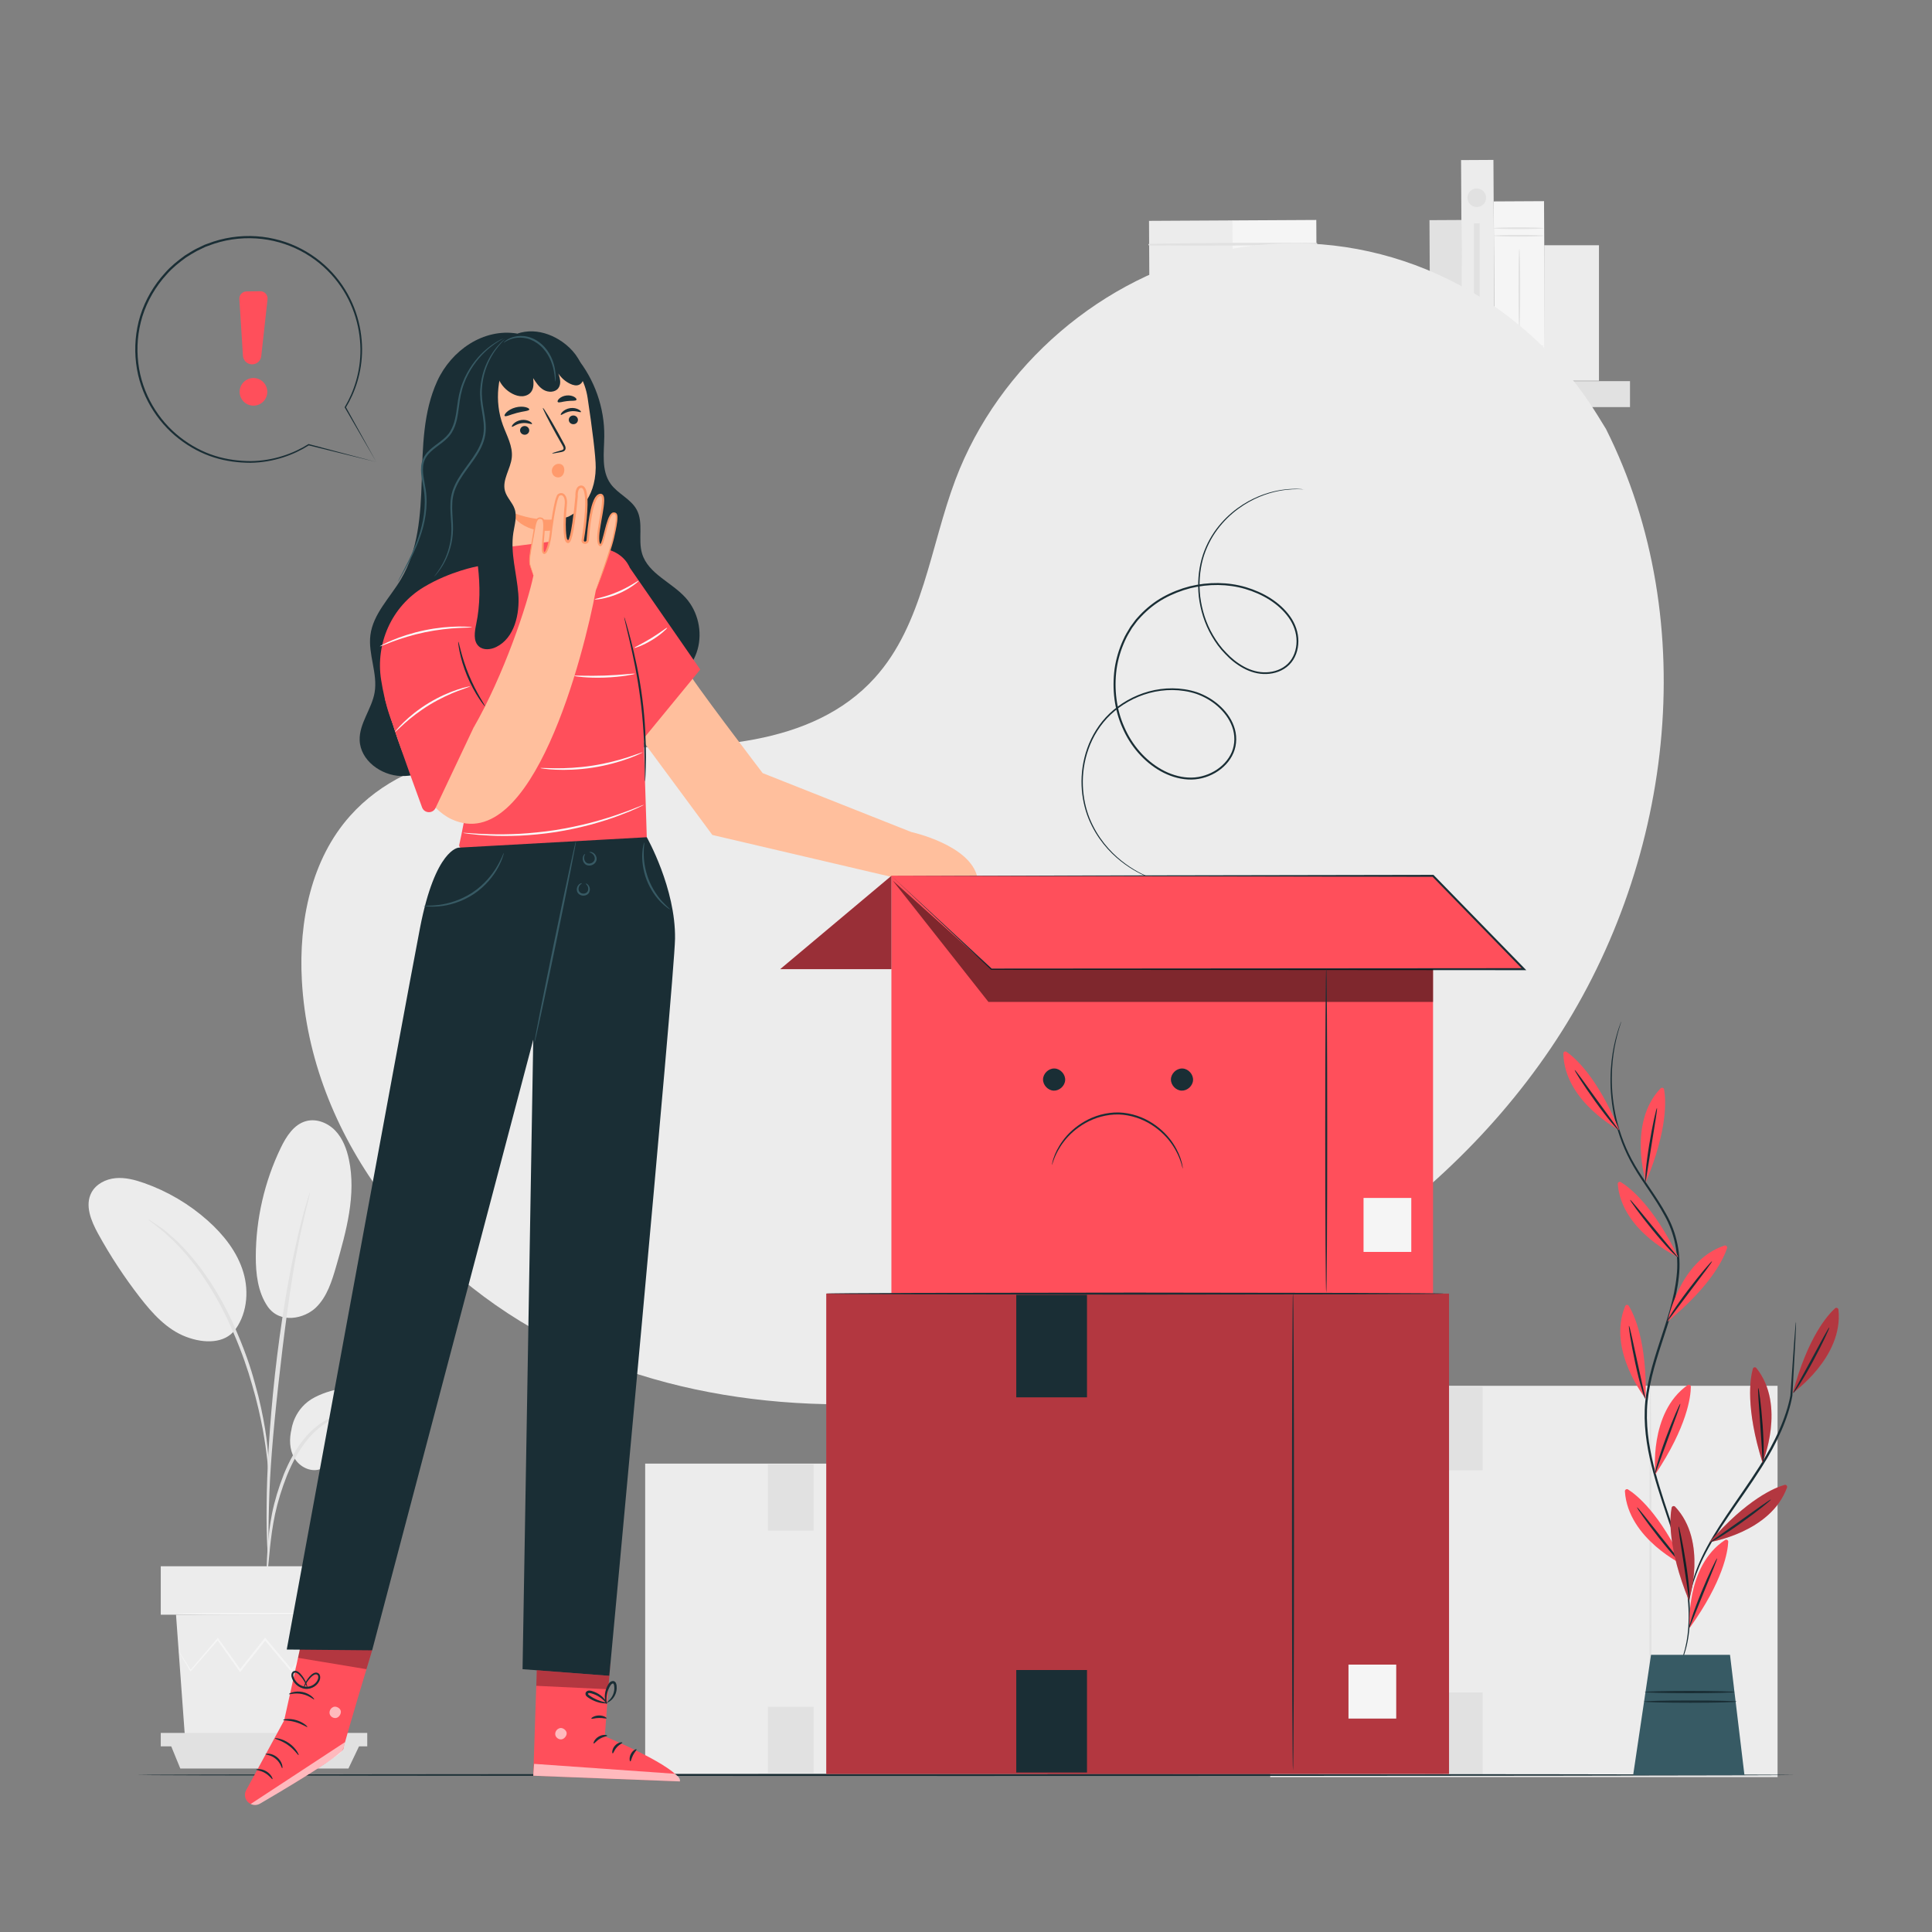 <?xml version="1.0" encoding="UTF-8" standalone="no"?>
<!-- Created with Inkscape (http://www.inkscape.org/) -->

<svg
   version="1.1"
   id="svg2"
   width="666.667"
   height="666.667"
   viewBox="0 0 666.667 666.667"
   sodipodi:docname="empty boxes.ai"
   xmlns:inkscape="http://www.inkscape.org/namespaces/inkscape"
   xmlns:sodipodi="http://sodipodi.sourceforge.net/DTD/sodipodi-0.dtd"
   xmlns="http://www.w3.org/2000/svg"
   xmlns:svg="http://www.w3.org/2000/svg">
  <rect x="0" y="0" width="666.667" height="666.667" fill="#808080" stroke="none"/>
  <defs
     id="defs6">
    <clipPath
       clipPathUnits="userSpaceOnUse"
       id="clipPath18">
      <path
         d="M 0,500 H 500 V 0 H 0 Z"
         id="path16" />
    </clipPath>
    <clipPath
       clipPathUnits="userSpaceOnUse"
       id="clipPath164">
      <path
         d="M 0,500 H 500 V 0 H 0 Z"
         id="path162" />
    </clipPath>
    <clipPath
       clipPathUnits="userSpaceOnUse"
       id="clipPath176">
      <path
         d="M 0,500 H 500 V 0 H 0 Z"
         id="path174" />
    </clipPath>
    <clipPath
       clipPathUnits="userSpaceOnUse"
       id="clipPath188">
      <path
         d="M 0,500 H 500 V 0 H 0 Z"
         id="path186" />
    </clipPath>
    <clipPath
       clipPathUnits="userSpaceOnUse"
       id="clipPath296">
      <path
         d="M 64.898,49.166 H 89.327 V 32.88 H 64.898 Z"
         id="path294" />
    </clipPath>
    <clipPath
       clipPathUnits="userSpaceOnUse"
       id="clipPath312">
      <path
         d="m 85.299,58.331 h 2.943 v -2.946 h -2.943 z"
         id="path310" />
    </clipPath>
    <clipPath
       clipPathUnits="userSpaceOnUse"
       id="clipPath352">
      <path
         d="M 77.168,79.223 H 96.336 V 68.033 H 77.168 Z"
         id="path350" />
    </clipPath>
    <clipPath
       clipPathUnits="userSpaceOnUse"
       id="clipPath372">
      <path
         d="m 143.726,52.81 h 2.967 v -2.953 h -2.967 z"
         id="path370" />
    </clipPath>
    <clipPath
       clipPathUnits="userSpaceOnUse"
       id="clipPath388">
      <path
         d="m 138.041,43.525 h 37.98 v -4.544 h -37.98 z"
         id="path386" />
    </clipPath>
    <clipPath
       clipPathUnits="userSpaceOnUse"
       id="clipPath420">
      <path
         d="m 138.825,67.752 h 18.904 v -4.917 h -18.904 z"
         id="path418" />
    </clipPath>
    <clipPath
       clipPathUnits="userSpaceOnUse"
       id="clipPath500">
      <path
         d="M 0,500 H 500 V 0 H 0 Z"
         id="path498" />
    </clipPath>
    <clipPath
       clipPathUnits="userSpaceOnUse"
       id="clipPath588">
      <path
         d="m 453.042,146.181 h 5.539 v -24.714 h -5.539 z"
         id="path586" />
    </clipPath>
    <clipPath
       clipPathUnits="userSpaceOnUse"
       id="clipPath612">
      <path
         d="m 432.423,110.255 h 6.208 V 85.784 h -6.208 z"
         id="path610" />
    </clipPath>
    <clipPath
       clipPathUnits="userSpaceOnUse"
       id="clipPath632">
      <path
         d="m 464.097,161.581 h 11.904 v -22.017 h -11.904 z"
         id="path630" />
    </clipPath>
    <clipPath
       clipPathUnits="userSpaceOnUse"
       id="clipPath656">
      <path
         d="m 442.506,115.762 h 20.121 V 100.91 h -20.121 z"
         id="path654" />
    </clipPath>
    <clipPath
       clipPathUnits="userSpaceOnUse"
       id="clipPath688">
      <path
         d="M 0,500 H 500 V 0 H 0 Z"
         id="path686" />
    </clipPath>
    <clipPath
       clipPathUnits="userSpaceOnUse"
       id="clipPath722">
      <path
         d="M 231.071,272.208 H 370.963 V 240.769 H 231.071 Z"
         id="path720" />
    </clipPath>
    <clipPath
       clipPathUnits="userSpaceOnUse"
       id="clipPath748">
      <path
         d="m 201.967,273.398 h 28.786 v -24.155 h -28.786 z"
         id="path746" />
    </clipPath>
    <clipPath
       clipPathUnits="userSpaceOnUse"
       id="clipPath766">
      <path
         d="M 213.892,165.255 H 375.101 V 40.917 H 213.892 Z"
         id="path764" />
    </clipPath>
    <clipPath
       clipPathUnits="userSpaceOnUse"
       id="clipPath794">
      <path
         d="M 0,500 H 500 V 0 H 0 Z"
         id="path792" />
    </clipPath>
  </defs>
  <sodipodi:namedview
     id="namedview4"
     pagecolor="#ffffff"
     bordercolor="#000000"
     borderopacity="0.25"
     inkscape:showpageshadow="2"
     inkscape:pageopacity="0.0"
     inkscape:pagecheckerboard="0"
     inkscape:deskcolor="#d1d1d1" />
  <g
     id="g8"
     inkscape:groupmode="layer"
     inkscape:label="empty boxes"
     transform="matrix(1.333,0,0,-1.333,0,666.667)">
    <path
       d="M 271.165,40.918 H 167.012 v 80.332 h 104.153 z"
       style="fill:#ececec;fill-opacity:1;fill-rule:nonzero;stroke:none"
       id="path10" />
    <g
       id="g12">
      <g
         id="g14"
         clip-path="url(#clipPath18)">
        <g
           id="g20"
           transform="translate(245.07,41.484)">
          <path
             d="m 0,0 c -0.144,0 -0.261,17.906 -0.261,39.99 0,22.091 0.117,39.993 0.261,39.993 0.144,0 0.26,-17.902 0.26,-39.993 C 0.26,17.906 0.144,0 0,0"
             style="fill:#e1e1e1;fill-opacity:1;fill-rule:nonzero;stroke:none"
             id="path22" />
        </g>
        <path
           d="m 262.334,50.175 h -7.984 v 9.026 h 7.984 z"
           style="fill:#fafafa;fill-opacity:1;fill-rule:nonzero;stroke:none"
           id="path24" />
        <path
           d="m 198.785,103.902 h 11.831 v 17.141 h -11.831 z"
           style="fill:#e1e1e1;fill-opacity:1;fill-rule:nonzero;stroke:none"
           id="path26" />
        <path
           d="m 198.785,41.156 h 11.831 v 17.142 h -11.831 z"
           style="fill:#e1e1e1;fill-opacity:1;fill-rule:nonzero;stroke:none"
           id="path28" />
        <path
           d="M 460.146,40.1 H 328.821 v 101.29 h 131.325 z"
           style="fill:#ececec;fill-opacity:1;fill-rule:nonzero;stroke:none"
           id="path30" />
        <g
           id="g32"
           transform="translate(427.244,40.816)">
          <path
             d="m 0,0 c -0.145,0 -0.261,22.577 -0.261,50.422 0,27.853 0.116,50.427 0.261,50.427 0.144,0 0.26,-22.574 0.26,-50.427 C 0.26,22.577 0.144,0 0,0"
             style="fill:#e1e1e1;fill-opacity:1;fill-rule:nonzero;stroke:none"
             id="path34" />
        </g>
        <path
           d="m 449.011,51.775 h -10.068 v 11.381 h 10.068 z"
           style="fill:#fafafa;fill-opacity:1;fill-rule:nonzero;stroke:none"
           id="path36" />
        <path
           d="m 368.884,119.516 h 14.917 v 21.613 h -14.917 z"
           style="fill:#e1e1e1;fill-opacity:1;fill-rule:nonzero;stroke:none"
           id="path38" />
        <path
           d="m 368.884,40.402 h 14.917 v 21.613 h -14.917 z"
           style="fill:#e1e1e1;fill-opacity:1;fill-rule:nonzero;stroke:none"
           id="path40" />
        <g
           id="g42"
           transform="translate(81.461,138.411)">
          <path
             d="m 0,0 c 5.315,2.742 11.574,3.099 17.475,2.123 3.17,-0.523 6.475,-1.472 8.632,-3.853 2.157,-2.381 2.566,-6.572 0.089,-8.619 -1.474,-1.217 -3.53,-1.402 -5.443,-1.38 -4.619,0.054 -9.745,0.868 -13.435,-1.913 -2.106,-1.585 -3.507,-4.221 -6.025,-5.001 -2.462,-0.763 -5.242,0.691 -6.547,2.914 -1.306,2.222 -1.35,5 -0.741,7.506 0,0 0.641,5.46 5.995,8.223"
             style="fill:#ececec;fill-opacity:1;fill-rule:nonzero;stroke:none"
             id="path44" />
        </g>
        <g
           id="g46"
           transform="translate(69.284,161.919)">
          <path
             d="m 0,0 c 3.25,-4.642 9.567,-3.105 12.496,-0.271 2.929,2.833 4.167,6.939 5.294,10.855 2.574,8.948 5.17,18.334 3.256,27.445 -0.573,2.725 -1.591,5.442 -3.505,7.462 -1.915,2.022 -4.858,3.224 -7.549,2.513 C 6.807,47.162 4.827,44.043 3.396,41.075 -0.809,32.353 -3.036,22.683 -3.069,12.999 -3.084,8.477 -2.551,3.733 0,0"
             style="fill:#ececec;fill-opacity:1;fill-rule:nonzero;stroke:none"
             id="path48" />
        </g>
        <g
           id="g50"
           transform="translate(60.358,155.257)">
          <path
             d="m 0,0 c 3.529,4.188 4.199,10.297 2.628,15.544 -1.57,5.247 -5.117,9.71 -9.206,13.354 -4.794,4.273 -10.428,7.597 -16.485,9.727 -2.384,0.838 -4.899,1.499 -7.414,1.26 -2.516,-0.24 -5.049,-1.527 -6.222,-3.765 -1.735,-3.308 -0.072,-7.322 1.727,-10.597 3.17,-5.768 6.794,-11.287 10.828,-16.488 3.246,-4.184 6.963,-8.311 11.91,-10.202 4.945,-1.892 10.084,-1.669 12.705,1.761"
             style="fill:#ececec;fill-opacity:1;fill-rule:nonzero;stroke:none"
             id="path52" />
        </g>
        <g
           id="g54"
           transform="translate(69.064,91.895)">
          <path
             d="m 0,0 c 0.061,-0.004 0.16,0.748 0.294,2.109 0.15,1.536 0.337,3.463 0.56,5.756 0.269,2.423 0.623,5.305 1.295,8.445 0.671,3.13 1.721,6.523 3.069,9.964 1.396,3.422 3.099,6.531 5.089,9.018 1.976,2.498 4.274,4.306 6.434,5.349 2.153,1.063 4.083,1.495 5.418,1.686 1.345,0.139 2.099,0.244 2.1,0.305 0,0.059 -0.755,0.069 -2.137,0.032 -1.37,-0.091 -3.381,-0.438 -5.65,-1.47 C 14.196,40.185 11.758,38.349 9.686,35.799 7.596,33.261 5.832,30.082 4.411,26.601 3.039,23.099 2.004,19.671 1.364,16.472 0.725,13.278 0.432,10.364 0.241,7.922 0.058,5.478 -0.011,3.498 -0.044,2.13 -0.075,0.762 -0.059,0.003 0,0"
             style="fill:#e1e1e1;fill-opacity:1;fill-rule:nonzero;stroke:none"
             id="path56" />
        </g>
        <g
           id="g58"
           transform="translate(69.461,96.324)">
          <path
             d="M 0,0 C 0.03,0.002 0.048,0.339 0.057,0.979 0.055,1.715 0.052,2.641 0.049,3.778 0.042,6.207 0.043,9.723 0.174,14.063 c 0.215,8.68 0.962,18.023 2.406,31.195 1.367,12.386 3.202,26.8 5.138,36.171 0.415,2.132 0.834,4.05 1.227,5.728 0.376,1.684 0.696,3.135 1.006,4.31 0.265,1.105 0.482,2.006 0.654,2.72 0.14,0.625 0.2,0.958 0.171,0.965 -0.029,0.009 -0.145,-0.307 -0.34,-0.918 C 10.222,93.53 9.954,92.644 9.623,91.553 9.263,90.39 8.894,88.948 8.472,87.271 8.032,85.599 7.571,83.686 7.116,81.558 5.2,73.065 3.172,61.197 1.714,47.994 0.268,34.795 -0.384,22.777 -0.442,14.074 -0.494,9.723 -0.401,6.2 -0.29,3.77 -0.22,2.633 -0.164,1.707 -0.119,0.973 -0.07,0.334 -0.03,-0.001 0,0"
             style="fill:#e1e1e1;fill-opacity:1;fill-rule:nonzero;stroke:none"
             id="path60" />
        </g>
        <g
           id="g62"
           transform="translate(69.519,119.504)">
          <path
             d="m 0,0 c 0.06,0.003 0.05,1.041 -0.021,2.924 -0.107,1.879 -0.366,4.595 -0.895,7.922 -0.561,3.318 -1.345,7.258 -2.576,11.54 -0.534,1.958 -1.788,6.648 -4.826,13.656 -4.003,9.496 -9.442,17.26 -14.173,22.068 -1.11,1.277 -2.345,2.198 -3.334,3.1 -0.511,0.433 -0.964,0.863 -1.424,1.205 -0.463,0.319 -0.894,0.616 -1.293,0.892 -1.558,1.065 -2.43,1.627 -2.462,1.576 -0.14,-0.191 3.488,-2.325 8.068,-7.198 4.562,-4.863 9.849,-12.573 13.819,-21.989 2.214,-5.107 3.758,-9.663 4.853,-13.53 1.266,-4.24 2.106,-8.141 2.742,-11.427 0.603,-3.292 0.953,-5.98 1.164,-7.843 C -0.185,1.032 -0.06,-0.002 0,0"
             style="fill:#e1e1e1;fill-opacity:1;fill-rule:nonzero;stroke:none"
             id="path64" />
        </g>
        <g
           id="g66"
           transform="translate(45.563,82.136)">
          <path
             d="M 0,0 2.323,-31.821 H 43.202 L 45.525,0 Z"
             style="fill:#ececec;fill-opacity:1;fill-rule:nonzero;stroke:none"
             id="path68" />
        </g>
        <path
           d="M 41.614,82.136 H 95.965 V 94.678 H 41.614 Z"
           style="fill:#ececec;fill-opacity:1;fill-rule:nonzero;stroke:none"
           id="path70" />
        <g
           id="g72"
           transform="translate(41.614,51.533)">
          <path
             d="M 0,0 V -3.477 H 2.554 53.453 V 0 Z"
             style="fill:#e1e1e1;fill-opacity:1;fill-rule:nonzero;stroke:none"
             id="path74" />
        </g>
        <g
           id="g76"
           transform="translate(46.671,42.323)">
          <path
             d="M 0,0 -2.503,6.118 H 46.449 L 43.528,0 Z"
             style="fill:#e1e1e1;fill-opacity:1;fill-rule:nonzero;stroke:none"
             id="path78" />
        </g>
        <g
           id="g80"
           transform="translate(90.328,71.736)">
          <path
             d="m 0,0 c 0.009,-0.007 -0.056,-0.106 -0.19,-0.292 -0.163,-0.215 -0.364,-0.481 -0.611,-0.81 -0.581,-0.743 -1.378,-1.763 -2.382,-3.047 l -0.106,-0.136 -0.102,0.141 c -1.497,2.071 -3.497,4.836 -5.851,8.092 h 0.337 c -1.741,-2.464 -3.679,-5.209 -5.76,-8.156 l -0.181,-0.256 -0.202,0.241 c -2.126,2.53 -4.434,5.276 -6.831,8.127 l 0.394,0.006 C -21.604,3.761 -21.732,3.6 -21.861,3.438 -23.98,0.781 -26.03,-1.789 -27.97,-4.22 l -0.203,-0.256 -0.188,0.266 c -2.074,2.935 -4.012,5.676 -5.763,8.154 l 0.335,-0.015 c -2.84,-3.237 -5.249,-5.981 -7.097,-8.087 l -0.126,-0.144 -0.096,0.162 c -0.936,1.572 -1.682,2.826 -2.223,3.734 -0.232,0.405 -0.42,0.732 -0.57,0.994 -0.126,0.227 -0.185,0.348 -0.174,0.354 0.011,0.007 0.092,-0.1 0.238,-0.315 0.166,-0.251 0.374,-0.566 0.631,-0.956 0.567,-0.893 1.351,-2.123 2.332,-3.666 l -0.221,0.017 c 1.819,2.133 4.189,4.911 6.983,8.186 l 0.176,0.206 0.16,-0.222 c 1.767,-2.467 3.722,-5.197 5.814,-8.118 l -0.391,0.011 c 1.935,2.435 3.98,5.01 6.094,7.67 0.129,0.161 0.257,0.322 0.376,0.472 l 0.194,0.244 0.2,-0.24 c 2.39,-2.857 4.692,-5.609 6.812,-8.143 l -0.383,-0.015 c 2.102,2.932 4.06,5.663 5.818,8.115 l 0.171,0.238 0.166,-0.238 c 2.304,-3.292 4.262,-6.087 5.727,-8.18 l -0.208,0.007 c 1.044,1.251 1.873,2.246 2.477,2.969 0.269,0.312 0.488,0.565 0.664,0.769 C -0.092,-0.076 -0.009,0.008 0,0"
             style="fill:#f5f5f5;fill-opacity:1;fill-rule:nonzero;stroke:none"
             id="path82" />
        </g>
        <g
           id="g84"
           transform="translate(91.656,82.346)">
          <path
             d="m 0,0 c 0,-0.141 -10.243,-0.255 -22.875,-0.255 -12.638,0 -22.878,0.114 -22.878,0.255 0,0.141 10.24,0.254 22.878,0.254 C -10.243,0.254 0,0.141 0,0"
             style="fill:#f5f5f5;fill-opacity:1;fill-rule:nonzero;stroke:none"
             id="path86" />
        </g>
        <g
           id="g88"
           transform="translate(378.643,401.48)">
          <path
             d="m 0,0 -8.38,-0.045 -0.224,41.699 8.38,0.045 z"
             style="fill:#e1e1e1;fill-opacity:1;fill-rule:nonzero;stroke:none"
             id="path90" />
        </g>
        <g
           id="g92"
           transform="translate(319.264,420.05)">
          <path
             d="m 0,0 -21.701,-0.116 -0.124,23.02 21.702,0.117 z"
             style="fill:#ececec;fill-opacity:1;fill-rule:nonzero;stroke:none"
             id="path94" />
        </g>
        <g
           id="g96"
           transform="translate(340.863,420.165)">
          <path
             d="m 0,0 -21.701,-0.116 -0.124,23.02 21.702,0.117 z"
             style="fill:#f5f5f5;fill-opacity:1;fill-rule:nonzero;stroke:none"
             id="path98" />
        </g>
        <g
           id="g100"
           transform="translate(297.473,436.596)">
          <path
             d="M 0,0 C 14.422,-0.119 28.88,-0.035 43.301,0.199 43.598,0.204 43.596,0.659 43.298,0.66 28.876,0.74 14.418,0.669 -0.002,0.396 -0.256,0.39 -0.255,0.002 0,0"
             style="fill:#e1e1e1;fill-opacity:1;fill-rule:nonzero;stroke:none"
             id="path102" />
        </g>
        <g
           id="g104"
           transform="translate(323.437,401.673)">
          <path
             d="m 0,0 -39.428,-0.211 -0.1,18.76 39.427,0.211 z"
             style="fill:#ececec;fill-opacity:1;fill-rule:nonzero;stroke:none"
             id="path106" />
        </g>
        <g
           id="g108"
           transform="translate(362.679,401.884)">
          <path
             d="m 0,0 -39.429,-0.211 -0.1,18.76 39.428,0.211 z"
             style="fill:#f5f5f5;fill-opacity:1;fill-rule:nonzero;stroke:none"
             id="path110" />
        </g>
        <g
           id="g112"
           transform="translate(283.937,415.005)">
          <path
             d="M 0,0 C 26.192,-0.296 52.478,-0.031 78.67,0.389 78.966,0.394 78.965,0.848 78.667,0.85 52.473,0.988 26.186,0.973 -0.002,0.396 -0.257,0.39 -0.255,0.003 0,0"
             style="fill:#e1e1e1;fill-opacity:1;fill-rule:nonzero;stroke:none"
             id="path114" />
        </g>
        <path
           d="M 421.949,394.741 H 269.192 v 6.721 h 152.757 z"
           style="fill:#e1e1e1;fill-opacity:1;fill-rule:nonzero;stroke:none"
           id="path116" />
        <path
           d="m 300.403,375.297 h -6.201 v 22.934 h 6.201 z"
           style="fill:#e1e1e1;fill-opacity:1;fill-rule:nonzero;stroke:none"
           id="path118" />
        <path
           d="m 392.973,375.297 h -6.201 v 22.934 h 6.201 z"
           style="fill:#e1e1e1;fill-opacity:1;fill-rule:nonzero;stroke:none"
           id="path120" />
        <g
           id="g122"
           transform="translate(386.905,401.378)">
          <path
             d="m 0,0 -8.38,-0.045 -0.308,57.351 8.38,0.045 z"
             style="fill:#ececec;fill-opacity:1;fill-rule:nonzero;stroke:none"
             id="path124" />
        </g>
        <g
           id="g126"
           transform="translate(399.941,401.576)">
          <path
             d="m 0,0 -13.021,-0.07 -0.25,46.477 13.022,0.07 z"
             style="fill:#f5f5f5;fill-opacity:1;fill-rule:nonzero;stroke:none"
             id="path128" />
        </g>
        <g
           id="g130"
           transform="translate(399.604,439.099)">
          <path
             d="m 0,0 c 0,-0.125 -2.915,-0.226 -6.511,-0.226 -3.596,0 -6.51,0.101 -6.51,0.226 0,0.125 2.914,0.226 6.51,0.226 C -2.915,0.226 0,0.125 0,0"
             style="fill:#e1e1e1;fill-opacity:1;fill-rule:nonzero;stroke:none"
             id="path132" />
        </g>
        <g
           id="g134"
           transform="translate(399.604,441.051)">
          <path
             d="m 0,0 c 0,-0.125 -2.915,-0.226 -6.511,-0.226 -3.596,0 -6.51,0.101 -6.51,0.226 0,0.125 2.914,0.226 6.51,0.226 C -2.915,0.226 0,0.125 0,0"
             style="fill:#e1e1e1;fill-opacity:1;fill-rule:nonzero;stroke:none"
             id="path136" />
        </g>
        <g
           id="g138"
           transform="translate(399.604,408.569)">
          <path
             d="m 0,0 c 0,-0.125 -2.915,-0.226 -6.511,-0.226 -3.596,0 -6.51,0.101 -6.51,0.226 0,0.125 2.914,0.226 6.51,0.226 C -2.915,0.226 0,0.125 0,0"
             style="fill:#e1e1e1;fill-opacity:1;fill-rule:nonzero;stroke:none"
             id="path140" />
        </g>
        <g
           id="g142"
           transform="translate(399.604,410.521)">
          <path
             d="m 0,0 c 0,-0.125 -2.915,-0.226 -6.511,-0.226 -3.596,0 -6.51,0.101 -6.51,0.226 0,0.125 2.914,0.226 6.51,0.226 C -2.915,0.226 0,0.125 0,0"
             style="fill:#e1e1e1;fill-opacity:1;fill-rule:nonzero;stroke:none"
             id="path144" />
        </g>
        <g
           id="g146"
           transform="translate(393.303,414.781)">
          <path
             d="m 0,0 c -0.125,0 -0.226,4.689 -0.226,10.472 0,5.785 0.101,10.473 0.226,10.473 0.124,0 0.226,-4.688 0.226,-10.473 C 0.226,4.689 0.124,0 0,0"
             style="fill:#e1e1e1;fill-opacity:1;fill-rule:nonzero;stroke:none"
             id="path148" />
        </g>
        <path
           d="m 413.92,401.559 h -14.175 v 35.08 h 14.175 z"
           style="fill:#ececec;fill-opacity:1;fill-rule:nonzero;stroke:none"
           id="path150" />
        <g
           id="g152"
           transform="translate(384.693,448.937)">
          <path
             d="m 0,0 c 0,-1.331 -1.078,-2.409 -2.409,-2.409 -1.33,0 -2.408,1.078 -2.408,2.409 0,1.33 1.078,2.408 2.408,2.408 C -1.078,2.408 0,1.33 0,0"
             style="fill:#e1e1e1;fill-opacity:1;fill-rule:nonzero;stroke:none"
             id="path154" />
        </g>
        <path
           d="m 383.029,408.195 h -1.489 v 34.118 h 1.489 z"
           style="fill:#e1e1e1;fill-opacity:1;fill-rule:nonzero;stroke:none"
           id="path156" />
      </g>
    </g>
    <g
       id="g158">
      <g
         id="g160"
         clip-path="url(#clipPath164)">
        <g
           id="g166"
           transform="translate(415.728,389.085)">
          <path
             d="m 0,0 -2.119,3.447 c -17.86,29.061 -50.15,46.58 -84.194,44.454 -4.375,-0.273 -8.733,-0.858 -13.032,-1.767 -30.953,-6.542 -57.885,-29.656 -69.049,-59.258 -6.565,-17.409 -8.4,-37.454 -20.859,-51.272 -16.215,-17.984 -43.745,-18.549 -67.948,-17.804 -24.203,0.745 -51.751,0.11 -67.887,-17.946 -10.106,-11.307 -13.318,-27.388 -12.503,-42.531 2.158,-40.093 30.449,-75.941 66.429,-93.76 35.981,-17.819 78.343,-19.415 117.721,-11.576 55.164,10.981 107.625,41.136 139.157,87.712 C 17.248,-113.725 25.229,-50.271 0,0"
             style="fill:#ececec;fill-opacity:1;fill-rule:nonzero;stroke:none"
             id="path168" />
        </g>
      </g>
    </g>
    <g
       id="g170">
      <g
         id="g172"
         clip-path="url(#clipPath176)">
        <g
           id="g178"
           transform="translate(464.657,40.649)">
          <path
             d="m 0,0 c 0,-0.145 -96.113,-0.261 -214.646,-0.261 -118.576,0 -214.668,0.116 -214.668,0.261 0,0.144 96.092,0.26 214.668,0.26 C -96.113,0.26 0,0.144 0,0"
             style="fill:#1a2e35;fill-opacity:1;fill-rule:nonzero;stroke:none"
             id="path180" />
        </g>
      </g>
    </g>
    <g
       id="g182">
      <g
         id="g184"
         clip-path="url(#clipPath188)">
        <g
           id="g190"
           transform="translate(149.209,407.65)">
          <path
             d="m 0,0 c 4.694,-5.696 7.298,-13.077 7.218,-20.458 -0.046,-4.217 -0.823,-8.869 1.631,-12.3 1.862,-2.604 5.257,-3.908 6.771,-6.729 1.819,-3.393 0.268,-7.679 1.387,-11.362 1.587,-5.223 7.704,-7.406 11.331,-11.485 3.145,-3.537 4.309,-8.713 3.042,-13.274 -1.267,-4.56 -4.903,-8.377 -9.376,-9.924 -2.402,-0.831 -5.148,-1.01 -7.422,0.124 -2.453,1.222 -3.969,3.731 -5.198,6.181 -2.415,4.815 -23.586,30.872 -24.785,36.123"
             style="fill:#1a2e35;fill-opacity:1;fill-rule:nonzero;stroke:none"
             id="path192" />
        </g>
        <g
           id="g194"
           transform="translate(133.807,413.792)">
          <path
             d="m 0,0 c -8.657,1.394 -16.978,-4.354 -20.625,-12.328 -3.648,-7.974 -3.748,-17.043 -4.017,-25.808 -0.269,-8.765 -0.884,-17.914 -5.359,-25.456 -2.839,-4.787 -7.237,-8.985 -7.927,-14.508 -0.617,-4.944 1.943,-9.924 1.093,-14.835 -0.74,-4.274 -3.998,-7.994 -3.869,-12.33 0.156,-5.217 5.522,-9.148 10.739,-9.288 5.217,-0.14 10.092,2.594 14.182,5.836 6.637,5.259 12.017,12.095 15.569,19.783"
             style="fill:#1a2e35;fill-opacity:1;fill-rule:nonzero;stroke:none"
             id="path196" />
        </g>
        <g
           id="g198"
           transform="translate(119.565,393.147)">
          <path
             d="m 0,0 c -1.144,9.13 5.461,17.474 14.732,18.357 8.738,0.833 16.504,-5.673 17.813,-14.353 1.148,-7.608 2.135,-15.289 2.1,-18.078 -0.107,-8.412 -5.029,-11.687 -7.024,-12.67 -0.455,-0.224 -1.711,-0.479 -2.214,-0.551 -0.031,-0.004 -0.053,-0.034 -0.046,-0.065 l 1.868,-9.656 c 0.846,-6.327 -2.685,-11.969 -9.001,-12.89 C 11.89,-50.83 6.936,-45.971 5.969,-39.64 Z"
             style="fill:#ffbf9d;fill-opacity:1;fill-rule:nonzero;stroke:none"
             id="path200" />
        </g>
        <g
           id="g202"
           transform="translate(150.39,393.466)">
          <path
             d="m 0,0 c -0.139,-0.197 -1.25,0.399 -2.673,0.187 -1.425,-0.19 -2.363,-1.075 -2.543,-0.923 -0.087,0.066 0.034,0.402 0.441,0.799 0.4,0.395 1.117,0.828 2.004,0.954 0.888,0.124 1.682,-0.094 2.16,-0.366 C -0.125,0.379 0.069,0.089 0,0"
             style="fill:#1a2e35;fill-opacity:1;fill-rule:nonzero;stroke:none"
             id="path204" />
        </g>
        <g
           id="g206"
           transform="translate(137.727,390.39)">
          <path
             d="m 0,0 c -0.139,-0.197 -1.251,0.399 -2.673,0.187 -1.425,-0.19 -2.363,-1.075 -2.543,-0.923 -0.087,0.066 0.033,0.402 0.442,0.799 0.399,0.396 1.116,0.828 2.003,0.954 0.888,0.124 1.682,-0.094 2.16,-0.366 C -0.125,0.379 0.069,0.089 0,0"
             style="fill:#1a2e35;fill-opacity:1;fill-rule:nonzero;stroke:none"
             id="path208" />
        </g>
        <g
           id="g210"
           transform="translate(142.919,382.757)">
          <path
             d="M 0,0 C -0.019,0.08 0.844,0.362 2.252,0.754 2.61,0.845 2.943,0.967 2.969,1.225 3.016,1.5 2.807,1.869 2.569,2.267 2.099,3.097 1.606,3.967 1.09,4.878 -0.978,8.603 -2.531,11.687 -2.38,11.769 -2.23,11.851 -0.432,8.898 1.636,5.174 2.137,4.254 2.616,3.378 3.072,2.539 3.27,2.146 3.575,1.712 3.469,1.14 3.411,0.854 3.172,0.618 2.949,0.521 2.726,0.416 2.522,0.382 2.344,0.345 0.912,0.057 0.017,-0.08 0,0"
             style="fill:#1a2e35;fill-opacity:1;fill-rule:nonzero;stroke:none"
             id="path212" />
        </g>
        <g
           id="g214"
           transform="translate(144.914,365.843)">
          <path
             d="m 0,0 c 0,0 -5.432,-1.252 -12.911,1.878 0,0 3.229,-6.951 13.414,-4.48 z"
             style="fill:#ff9a6c;fill-opacity:1;fill-rule:nonzero;stroke:none"
             id="path216" />
        </g>
        <g
           id="g218"
           transform="translate(137.011,394.12)">
          <path
             d="m 0,0 c -0.084,-0.407 -1.533,-0.431 -3.174,-0.876 -1.65,-0.412 -2.926,-1.097 -3.198,-0.783 -0.123,0.152 0.059,0.551 0.549,1.005 0.485,0.453 1.295,0.934 2.281,1.192 0.987,0.256 1.929,0.231 2.573,0.072 C -0.319,0.452 0.034,0.193 0,0"
             style="fill:#1a2e35;fill-opacity:1;fill-rule:nonzero;stroke:none"
             id="path220" />
        </g>
        <g
           id="g222"
           transform="translate(149.222,396.621)">
          <path
             d="m 0,0 c -0.204,-0.36 -1.233,-0.167 -2.416,-0.324 -1.187,-0.114 -2.146,-0.534 -2.425,-0.23 -0.125,0.15 -0.014,0.497 0.377,0.866 0.385,0.368 1.068,0.723 1.883,0.816 0.814,0.093 1.559,-0.098 2.018,-0.37 C -0.098,0.487 0.087,0.174 0,0"
             style="fill:#1a2e35;fill-opacity:1;fill-rule:nonzero;stroke:none"
             id="path224" />
        </g>
        <g
           id="g226"
           transform="translate(134.642,388.551)">
          <path
             d="m 0,0 c 0.098,-0.618 0.701,-1.045 1.349,-0.955 0.646,0.09 1.092,0.663 0.995,1.281 C 2.246,0.944 1.642,1.372 0.996,1.282 0.348,1.192 -0.098,0.618 0,0"
             style="fill:#1a2e35;fill-opacity:1;fill-rule:nonzero;stroke:none"
             id="path228" />
        </g>
        <g
           id="g230"
           transform="translate(147.249,391.279)">
          <path
             d="m 0,0 c 0.097,-0.618 0.701,-1.045 1.349,-0.955 0.646,0.09 1.092,0.663 0.994,1.281 C 2.246,0.944 1.642,1.372 0.996,1.282 0.348,1.192 -0.098,0.618 0,0"
             style="fill:#1a2e35;fill-opacity:1;fill-rule:nonzero;stroke:none"
             id="path232" />
        </g>
        <g
           id="g234"
           transform="translate(145.158,379.984)">
          <path
             d="m 0,0 c -0.916,0.265 -1.704,-0.198 -2.076,-0.863 -0.372,-0.664 -0.283,-1.573 0.252,-2.114 0.535,-0.542 1.487,-0.627 2.078,-0.147 0.4,0.326 0.601,0.846 0.653,1.36 0.047,0.475 -0.031,0.983 -0.324,1.359 -0.292,0.377 -0.835,0.579 -1.271,0.385"
             style="fill:#ff9a6c;fill-opacity:1;fill-rule:nonzero;stroke:none"
             id="path236" />
        </g>
        <g
           id="g238"
           transform="translate(151,403.957)">
          <path
             d="m 0,0 c -0.651,3.164 -2.83,5.863 -5.482,7.707 -2.253,1.567 -4.917,2.603 -7.66,2.687 -2.743,0.084 -5.554,-0.838 -7.536,-2.737 -1.465,-1.403 -2.215,-3.39 -2.283,-5.417 l 0.159,1.399 c -0.411,-1.149 -0.41,-2.395 0.017,-3.524 l 0.002,-0.007 -10e-4,0.005 c 0.232,-0.613 0.511,-1.225 0.757,-1.84 0.699,-1.747 2.055,-3.223 3.738,-4.067 0.775,-0.39 1.634,-0.65 2.5,-0.609 0.867,0.041 1.74,0.414 2.267,1.104 0.751,0.985 0.664,2.351 0.541,3.584 0.744,-1.162 1.534,-2.368 2.73,-3.056 1.195,-0.687 2.923,-0.663 3.764,0.43 0.815,1.059 0.493,2.58 0.021,3.829 0.764,-1.165 1.859,-2.111 3.123,-2.698 0.699,-0.325 1.524,-0.539 2.232,-0.233 0.6,0.26 1.005,0.861 1.158,1.497 C 0.2,-1.31 0.132,-0.641 0,0"
             style="fill:#1a2e35;fill-opacity:1;fill-rule:nonzero;stroke:none"
             id="path240" />
        </g>
        <g
           id="g242"
           transform="translate(143.775,401.344)">
          <path
             d="m 0,0 c -0.09,-0.003 -0.075,1.186 -0.46,3.03 -0.386,1.813 -1.304,4.375 -3.454,6.269 -1.058,0.935 -2.276,1.582 -3.46,1.868 -1.185,0.293 -2.312,0.258 -3.219,0.081 -1.84,-0.374 -2.73,-1.247 -2.785,-1.155 -0.018,0.02 0.173,0.254 0.613,0.573 0.438,0.317 1.142,0.699 2.091,0.941 0.945,0.234 2.14,0.313 3.411,0.027 1.272,-0.28 2.576,-0.957 3.695,-1.945 2.272,-2.004 3.17,-4.721 3.47,-6.59 C 0.055,2.146 0.088,1.367 0.082,0.832 0.075,0.295 0.033,0 0,0"
             style="fill:#375a64;fill-opacity:1;fill-rule:nonzero;stroke:none"
             id="path244" />
        </g>
        <g
           id="g246"
           transform="translate(235.874,284.754)">
          <path
             d="m 0,0 -38.451,15.243 c 0,0 -19.698,25.831 -19.287,26.332 L -71.564,26.432 -51.468,-0.772 -4.901,-11.673 17.153,-11.851 C 15.447,-3.369 0,0 0,0"
             style="fill:#ffbf9d;fill-opacity:1;fill-rule:nonzero;stroke:none"
             id="path248" />
        </g>
        <g
           id="g250"
           transform="translate(152.067,358.442)">
          <path
             d="m 0,0 -5.235,2.03 -22.621,-2.869 v -3.996 l -0.648,-0.08 c 0,0 -7.026,-1.277 -13.857,-5.378 -8.271,-4.966 -12.57,-14.544 -11.038,-24.07 0.92,-5.72 2.703,-12.673 6.138,-16.691 6.57,-7.685 12.57,1.813 12.57,1.813 0,0 4.123,-9.405 3.886,-13.854 -0.198,-3.725 -1.846,-11.487 -2.376,-13.911 -0.089,-0.409 0.179,-0.803 0.591,-0.879 l 47.718,-8.822 0.233,11.663 -1.517,47.972 -2.106,18.631 c 0,0 0.067,8.901 -11.738,8.441"
             style="fill:#ff4f5b;fill-opacity:1;fill-rule:nonzero;stroke:none"
             id="path252" />
        </g>
        <g
           id="g254"
           transform="translate(163.073,353.1)">
          <path
             d="M 0,0 18.194,-26.288 3.546,-44.131 Z"
             style="fill:#ff4f5b;fill-opacity:1;fill-rule:nonzero;stroke:none"
             id="path256" />
        </g>
        <g
           id="g258"
           transform="translate(166.973,297.78)">
          <path
             d="m 0,0 c -0.036,0.001 -0.06,0.605 -0.071,1.696 -0.015,1.179 -0.034,2.737 -0.058,4.619 -0.094,3.896 -0.314,9.284 -1.09,15.177 -0.754,5.898 -1.9,11.167 -2.777,14.966 -0.431,1.833 -0.788,3.35 -1.057,4.497 -0.25,1.063 -0.371,1.655 -0.336,1.665 0.035,0.009 0.222,-0.566 0.532,-1.613 0.311,-1.047 0.733,-2.57 1.219,-4.463 0.97,-3.781 2.178,-9.059 2.935,-14.985 C 0.077,15.638 0.239,10.225 0.239,6.319 0.22,4.365 0.192,2.784 0.131,1.693 0.081,0.602 0.036,-0.001 0,0"
             style="fill:#1a2e35;fill-opacity:1;fill-rule:nonzero;stroke:none"
             id="path260" />
        </g>
        <g
           id="g262"
           transform="translate(122.203,337.751)">
          <path
             d="m 0,0 c -0.003,-0.084 -1.381,-0.067 -3.596,-0.186 -2.215,-0.116 -5.269,-0.419 -8.58,-1.102 -3.312,-0.689 -6.235,-1.623 -8.314,-2.397 -2.08,-0.771 -3.337,-1.334 -3.373,-1.258 -0.016,0.033 0.282,0.207 0.837,0.496 0.551,0.293 1.371,0.674 2.402,1.105 2.059,0.867 4.996,1.868 8.342,2.564 3.346,0.69 6.44,0.938 8.673,0.961 1.117,0.013 2.021,-0.011 2.644,-0.061 C -0.342,0.078 0.001,0.036 0,0"
             style="fill:#fafafa;fill-opacity:1;fill-rule:nonzero;stroke:none"
             id="path264" />
        </g>
        <g
           id="g266"
           transform="translate(164.348,325.715)">
          <path
             d="m 0,0 c 0.01,-0.067 -0.852,-0.276 -2.269,-0.493 -1.415,-0.217 -3.387,-0.426 -5.573,-0.503 -2.187,-0.073 -4.169,0 -5.596,0.121 -1.428,0.12 -2.302,0.269 -2.296,0.336 0.006,0.076 0.89,0.057 2.315,0.032 1.424,-0.026 3.39,-0.041 5.559,0.032 2.169,0.075 4.129,0.225 5.548,0.348 C -0.893,-0.005 -0.012,0.075 0,0"
             style="fill:#fafafa;fill-opacity:1;fill-rule:nonzero;stroke:none"
             id="path268" />
        </g>
        <g
           id="g270"
           transform="translate(172.701,337.613)">
          <path
             d="m 0,0 c 0.092,-0.097 -1.518,-1.706 -3.903,-3.158 -2.38,-1.463 -4.546,-2.163 -4.589,-2.037 -0.058,0.143 1.984,1.046 4.317,2.482 C -1.835,-1.291 -0.101,0.116 0,0"
             style="fill:#fafafa;fill-opacity:1;fill-rule:nonzero;stroke:none"
             id="path272" />
        </g>
        <g
           id="g274"
           transform="translate(165.347,349.802)">
          <path
             d="m 0,0 c 0.089,-0.088 -2.056,-2.018 -5.299,-3.378 -3.234,-1.383 -6.112,-1.581 -6.113,-1.455 -0.028,0.16 2.755,0.583 5.91,1.935 C -2.336,-1.573 -0.096,0.131 0,0"
             style="fill:#fafafa;fill-opacity:1;fill-rule:nonzero;stroke:none"
             id="path276" />
        </g>
        <g
           id="g278"
           transform="translate(166.34,305.364)">
          <path
             d="m 0,0 c 0.014,-0.033 -0.323,-0.208 -0.945,-0.497 -0.62,-0.294 -1.54,-0.67 -2.693,-1.093 -2.302,-0.847 -5.579,-1.792 -9.289,-2.366 -3.712,-0.566 -7.122,-0.648 -9.573,-0.531 -1.226,0.057 -2.216,0.14 -2.896,0.235 -0.681,0.088 -1.054,0.154 -1.05,0.19 0.008,0.085 1.517,-0.037 3.955,-0.057 2.438,-0.022 5.809,0.117 9.485,0.678 3.673,0.568 6.931,1.447 9.249,2.2 2.32,0.75 3.723,1.32 3.757,1.241"
             style="fill:#fafafa;fill-opacity:1;fill-rule:nonzero;stroke:none"
             id="path280" />
        </g>
        <g
           id="g282"
           transform="translate(166.711,291.806)">
          <path
             d="m 0,0 c 0.008,-0.017 -0.14,-0.099 -0.426,-0.242 -0.345,-0.163 -0.762,-0.362 -1.267,-0.601 -1.1,-0.522 -2.729,-1.199 -4.769,-1.961 -2.038,-0.772 -4.509,-1.569 -7.288,-2.332 -2.786,-0.737 -5.883,-1.424 -9.168,-1.944 -3.291,-0.5 -6.451,-0.783 -9.33,-0.926 -2.879,-0.114 -5.477,-0.103 -7.652,0.014 -2.175,0.109 -3.933,0.261 -5.139,0.425 -0.553,0.075 -1.011,0.137 -1.389,0.189 -0.317,0.048 -0.482,0.083 -0.48,0.101 0.003,0.018 0.172,0.018 0.492,0.003 0.379,-0.025 0.84,-0.055 1.396,-0.091 1.21,-0.102 2.966,-0.197 5.133,-0.259 2.169,-0.07 4.753,-0.043 7.616,0.098 2.861,0.167 6.001,0.464 9.272,0.961 3.268,0.517 6.349,1.186 9.126,1.893 2.771,0.734 5.242,1.49 7.287,2.214 2.047,0.715 3.691,1.338 4.814,1.802 0.519,0.203 0.948,0.371 1.303,0.51 C -0.169,-0.035 -0.007,0.016 0,0"
             style="fill:#fafafa;fill-opacity:1;fill-rule:nonzero;stroke:none"
             id="path284" />
        </g>
        <g
           id="g286"
           transform="translate(78.967,79.223)">
          <path
             d="m 0,0 -5.405,-24.434 -9.847,-18.091 c -0.709,-1.305 -0.166,-2.937 1.183,-3.556 0.755,-0.347 1.624,-0.311 2.344,0.105 4.581,2.648 21.386,12.468 21.682,14.279 0.342,2.096 7.412,25.394 7.412,25.394 z"
             style="fill:#ff4f5b;fill-opacity:1;fill-rule:nonzero;stroke:none"
             id="path288" />
        </g>
        <g
           id="g290">
          <g
             id="g292" />
          <g
             id="g304">
            <g
               clip-path="url(#clipPath296)"
               opacity="0.6"
               id="g302">
              <g
                 transform="translate(64.898,33.142)"
                 id="g300">
                <path
                   d="M 0,0 24.429,16.023 24.176,14.994 C 23.958,14.104 23.434,13.318 22.691,12.782 20.703,11.348 15.126,7.505 2.418,0.087 1.679,-0.345 0.768,-0.378 0,0"
                   style="fill:#ffffff;fill-opacity:1;fill-rule:nonzero;stroke:none"
                   id="path298" />
              </g>
            </g>
          </g>
        </g>
        <g
           id="g306">
          <g
             id="g308" />
          <g
             id="g320">
            <g
               clip-path="url(#clipPath312)"
               opacity="0.6"
               id="g318">
              <g
                 transform="translate(86.262,58.229)"
                 id="g316">
                <path
                   d="m 0,0 c -0.712,-0.271 -1.137,-1.144 -0.895,-1.866 0.242,-0.723 1.125,-1.162 1.842,-0.904 0.717,0.259 1.259,1.291 0.938,1.982 -0.322,0.69 -1.387,1.15 -2.021,0.727"
                   style="fill:#ffffff;fill-opacity:1;fill-rule:nonzero;stroke:none"
                   id="path314" />
              </g>
            </g>
          </g>
        </g>
        <g
           id="g322"
           transform="translate(73.058,42.397)">
          <path
             d="M 0,0 C -0.154,-0.033 -0.39,1.374 -1.667,2.414 -2.914,3.491 -4.34,3.478 -4.334,3.635 -4.34,3.7 -3.986,3.813 -3.398,3.754 -2.814,3.699 -2.012,3.418 -1.314,2.835 -0.619,2.25 -0.202,1.509 -0.046,0.943 0.115,0.374 0.065,0.006 0,0"
             style="fill:#1a2e35;fill-opacity:1;fill-rule:nonzero;stroke:none"
             id="path324" />
        </g>
        <g
           id="g326"
           transform="translate(70.528,39.568)">
          <path
             d="M 0,0 C -0.142,-0.077 -0.728,0.905 -1.896,1.573 -3.05,2.268 -4.193,2.301 -4.195,2.461 -4.234,2.603 -2.938,2.831 -1.618,2.047 -0.29,1.277 0.143,0.034 0,0"
             style="fill:#1a2e35;fill-opacity:1;fill-rule:nonzero;stroke:none"
             id="path328" />
        </g>
        <g
           id="g330"
           transform="translate(77.303,45.778)">
          <path
             d="M 0,0 C -0.142,-0.087 -1.037,1.427 -2.763,2.626 -4.471,3.852 -6.196,4.187 -6.162,4.351 -6.169,4.49 -4.281,4.385 -2.446,3.075 -0.598,1.784 0.134,0.04 0,0"
             style="fill:#1a2e35;fill-opacity:1;fill-rule:nonzero;stroke:none"
             id="path332" />
        </g>
        <g
           id="g334"
           transform="translate(79.567,53.068)">
          <path
             d="M 0,0 C -0.101,-0.129 -1.306,0.761 -3.037,1.253 -4.762,1.769 -6.256,1.664 -6.271,1.828 -6.31,1.963 -4.739,2.33 -2.883,1.78 -1.024,1.247 0.104,0.095 0,0"
             style="fill:#1a2e35;fill-opacity:1;fill-rule:nonzero;stroke:none"
             id="path336" />
        </g>
        <g
           id="g338"
           transform="translate(81.335,60.201)">
          <path
             d="m 0,0 c -0.11,-0.122 -1.261,1.019 -3.127,1.387 -1.858,0.41 -3.369,-0.174 -3.421,-0.019 -0.027,0.061 0.313,0.301 0.953,0.487 0.635,0.188 1.577,0.278 2.58,0.07 1.002,-0.211 1.83,-0.671 2.337,-1.098 C -0.167,0.4 0.049,0.044 0,0"
             style="fill:#1a2e35;fill-opacity:1;fill-rule:nonzero;stroke:none"
             id="path340" />
        </g>
        <g
           id="g342"
           transform="translate(78.584,62.935)">
          <path
             d="M 0,0 C -0.031,0.007 -0.006,0.348 0.192,0.928 0.391,1.503 0.774,2.327 1.514,3.156 1.887,3.543 2.303,4.057 3.06,4.21 3.437,4.289 3.924,4.103 4.133,3.71 4.342,3.327 4.335,2.906 4.249,2.519 3.845,0.982 2.154,-0.185 0.365,0.02 c -1.789,0.236 -3.123,1.618 -3.487,3.119 -0.066,0.382 -0.066,0.83 0.223,1.194 0.287,0.369 0.821,0.413 1.155,0.268 C -1.049,4.315 -0.696,3.788 -0.348,3.376 0.325,2.497 0.669,1.662 0.848,1.081 1.026,0.496 1.046,0.156 1.015,0.149 0.915,0.106 0.694,1.493 -0.65,3.132 -0.996,3.518 -1.386,3.995 -1.894,4.17 -2.141,4.258 -2.384,4.21 -2.524,4.028 -2.665,3.854 -2.689,3.537 -2.624,3.234 -2.309,2.001 -1.086,0.741 0.43,0.564 1.936,0.378 3.42,1.406 3.757,2.64 3.833,2.938 3.828,3.258 3.711,3.475 3.597,3.688 3.37,3.795 3.123,3.759 2.604,3.685 2.161,3.251 1.797,2.891 0.336,1.357 0.102,-0.051 0,0"
             style="fill:#1a2e35;fill-opacity:1;fill-rule:nonzero;stroke:none"
             id="path344" />
        </g>
        <g
           id="g346">
          <g
             id="g348" />
          <g
             id="g360">
            <g
               clip-path="url(#clipPath352)"
               opacity="0.3"
               id="g358">
              <g
                 transform="translate(78.337,76.572)"
                 id="g356">
                <path
                   d="M 0,0 -1.169,-5.604 16.523,-8.539 17.999,-3.651 0.63,2.651 Z"
                   style="fill:#000000;fill-opacity:1;fill-rule:nonzero;stroke:none"
                   id="path354" />
              </g>
            </g>
          </g>
        </g>
        <g
           id="g362"
           transform="translate(158.023,70.181)">
          <path
             d="m 0,0 -1.461,-19.524 c 0,0 19.355,-8.041 19.436,-11.676 l -37.957,1.472 1.027,30.514 z"
             style="fill:#ff4f5b;fill-opacity:1;fill-rule:nonzero;stroke:none"
             id="path364" />
        </g>
        <g
           id="g366">
          <g
             id="g368" />
          <g
             id="g380">
            <g
               clip-path="url(#clipPath372)"
               opacity="0.6"
               id="g378">
              <g
                 transform="translate(144.889,52.758)"
                 id="g376">
                <path
                   d="m 0,0 c -0.742,-0.173 -1.282,-0.979 -1.14,-1.728 0.141,-0.749 0.956,-1.304 1.702,-1.145 0.745,0.159 1.423,1.107 1.198,1.836 -0.224,0.727 -1.218,1.328 -1.903,0.995"
                   style="fill:#ffffff;fill-opacity:1;fill-rule:nonzero;stroke:none"
                   id="path374" />
              </g>
            </g>
          </g>
        </g>
        <g
           id="g382">
          <g
             id="g384" />
          <g
             id="g396">
            <g
               clip-path="url(#clipPath388)"
               opacity="0.6"
               id="g394">
              <g
                 transform="translate(138.041,40.454)"
                 id="g392">
                <path
                   d="m 0,0 0.224,3.071 36.309,-2.56 c 0,0 1.662,-0.801 1.425,-1.984 z"
                   style="fill:#ffffff;fill-opacity:1;fill-rule:nonzero;stroke:none"
                   id="path390" />
              </g>
            </g>
          </g>
        </g>
        <g
           id="g398"
           transform="translate(157.185,50.827)">
          <path
             d="m 0,0 c -0.013,-0.186 -0.943,-0.233 -1.878,-0.794 -0.95,-0.536 -1.451,-1.321 -1.619,-1.241 -0.17,0.043 0.15,1.14 1.294,1.799 C -1.065,0.433 0.047,0.168 0,0"
             style="fill:#1a2e35;fill-opacity:1;fill-rule:nonzero;stroke:none"
             id="path400" />
        </g>
        <g
           id="g402"
           transform="translate(161.102,49.025)">
          <path
             d="m 0,0 c 0.036,-0.181 -0.779,-0.465 -1.439,-1.225 -0.683,-0.74 -0.874,-1.581 -1.059,-1.566 -0.175,-0.022 -0.261,1.068 0.578,1.997 C -1.09,0.142 0.003,0.178 0,0"
             style="fill:#1a2e35;fill-opacity:1;fill-rule:nonzero;stroke:none"
             id="path404" />
        </g>
        <g
           id="g406"
           transform="translate(163.178,44.172)">
          <path
             d="m 0,0 c -0.17,-0.033 -0.392,0.903 0.124,1.9 0.508,1 1.397,1.367 1.47,1.209 C 1.693,2.953 1.109,2.431 0.698,1.605 0.269,0.791 0.185,0.012 0,0"
             style="fill:#1a2e35;fill-opacity:1;fill-rule:nonzero;stroke:none"
             id="path408" />
        </g>
        <g
           id="g410"
           transform="translate(157.024,55.313)">
          <path
             d="m 0,0 c -0.084,-0.166 -0.924,0.122 -1.975,0.092 -1.051,-0.009 -1.88,-0.329 -1.97,-0.166 -0.102,0.137 0.72,0.793 1.958,0.811 C -0.75,0.766 0.097,0.142 0,0"
             style="fill:#1a2e35;fill-opacity:1;fill-rule:nonzero;stroke:none"
             id="path412" />
        </g>
        <g
           id="g414">
          <g
             id="g416" />
          <g
             id="g428">
            <g
               clip-path="url(#clipPath420)"
               opacity="0.3"
               id="g426">
              <g
                 transform="translate(157.729,66.314)"
                 id="g424">
                <path
                   d="m 0,0 -0.255,-3.479 -18.649,0.893 0.126,4.023 z"
                   style="fill:#000000;fill-opacity:1;fill-rule:nonzero;stroke:none"
                   id="path422" />
              </g>
            </g>
          </g>
        </g>
        <g
           id="g430"
           transform="translate(157.246,59.258)">
          <path
             d="m 0,0 c -0.001,-0.077 -0.738,-0.163 -1.901,0.083 -0.578,0.124 -1.257,0.341 -1.965,0.688 -0.353,0.174 -0.714,0.38 -1.069,0.622 -0.17,0.12 -0.374,0.241 -0.557,0.469 -0.197,0.201 -0.295,0.698 -0.047,0.99 0.206,0.284 0.555,0.396 0.829,0.392 0.28,-0.002 0.504,-0.067 0.709,-0.126 0.419,-0.119 0.81,-0.275 1.167,-0.452 0.712,-0.357 1.285,-0.798 1.708,-1.218 0.849,-0.849 1.122,-1.553 1.058,-1.588 C -0.155,-0.197 -0.561,0.399 -1.431,1.107 -1.865,1.46 -2.422,1.828 -3.089,2.129 -3.423,2.277 -3.785,2.407 -4.167,2.508 -4.565,2.629 -4.907,2.645 -5.018,2.47 -5.058,2.403 -5.063,2.377 -4.984,2.256 -4.901,2.144 -4.743,2.031 -4.575,1.913 -4.248,1.681 -3.917,1.478 -3.593,1.3 -2.943,0.945 -2.319,0.697 -1.782,0.524 -0.707,0.179 0.007,0.1 0,0"
             style="fill:#1a2e35;fill-opacity:1;fill-rule:nonzero;stroke:none"
             id="path432" />
        </g>
        <g
           id="g434"
           transform="translate(156.994,59.001)">
          <path
             d="m 0,0 c -0.066,-0.025 -0.409,0.652 -0.43,1.855 -0.008,0.597 0.081,1.317 0.34,2.072 0.132,0.377 0.305,0.76 0.529,1.135 0.237,0.367 0.528,0.859 1.25,0.913 0.376,0 0.677,-0.306 0.773,-0.561 C 2.578,5.152 2.594,4.932 2.63,4.71 2.683,4.264 2.658,3.829 2.582,3.43 2.431,2.626 2.074,1.967 1.694,1.497 0.914,0.542 0.132,0.351 0.119,0.414 0.061,0.51 0.721,0.842 1.325,1.766 1.623,2.221 1.895,2.825 1.996,3.528 2.046,3.879 2.055,4.252 2.003,4.628 1.959,5.034 1.821,5.365 1.668,5.33 1.479,5.34 1.147,5.049 0.979,4.733 0.771,4.4 0.602,4.058 0.468,3.721 0.204,3.044 0.075,2.392 0.026,1.838 -0.069,0.727 0.102,0.024 0,0"
             style="fill:#1a2e35;fill-opacity:1;fill-rule:nonzero;stroke:none"
             id="path436" />
        </g>
        <g
           id="g438"
           transform="translate(118.723,280.696)">
          <path
             d="m 0,0 c 0,0 -6.027,-0.264 -9.998,-20.786 -3.971,-20.522 -34.495,-186.79 -34.495,-186.79 l 22.106,-0.199 41.705,158.076 -2.771,-162.964 22.459,-1.719 c 0,0 16.854,180.286 17.013,190.777 0.198,13.077 -7.313,26.306 -7.313,26.306 z"
             style="fill:#1a2e35;fill-opacity:1;fill-rule:nonzero;stroke:none"
             id="path440" />
        </g>
        <g
           id="g442"
           transform="translate(149.108,282.453)">
          <path
             d="m 0,0 c 0.141,-0.029 -2.153,-11.753 -5.123,-26.183 -2.971,-14.435 -5.493,-26.11 -5.634,-26.081 -0.141,0.03 2.153,11.751 5.124,26.186 C -2.663,-11.648 -0.141,0.029 0,0"
             style="fill:#375a64;fill-opacity:1;fill-rule:nonzero;stroke:none"
             id="path444" />
        </g>
        <g
           id="g446"
           transform="translate(152.555,279.525)">
          <path
             d="M 0,0 C -0.038,0.051 0.599,0.24 1.285,-0.374 1.6,-0.668 1.911,-1.159 1.888,-1.788 1.875,-2.423 1.395,-3.042 0.756,-3.304 c -0.634,-0.275 -1.413,-0.187 -1.877,0.249 -0.465,0.422 -0.6,0.987 -0.591,1.419 0.04,0.919 0.62,1.242 0.63,1.18 0.069,-0.052 -0.325,-0.428 -0.262,-1.17 0.034,-0.354 0.189,-0.786 0.534,-1.063 0.333,-0.285 0.876,-0.339 1.364,-0.136 0.486,0.207 0.825,0.634 0.855,1.071 C 1.451,-1.313 1.25,-0.901 1.021,-0.63 0.534,-0.066 -0.011,-0.085 0,0"
             style="fill:#375a64;fill-opacity:1;fill-rule:nonzero;stroke:none"
             id="path448" />
        </g>
        <g
           id="g450"
           transform="translate(151.597,271.398)">
          <path
             d="m 0,0 c -0.013,0.063 0.622,-0.021 0.969,-0.833 0.154,-0.383 0.223,-0.937 -0.061,-1.471 -0.279,-0.547 -0.965,-0.87 -1.624,-0.811 -0.66,0.044 -1.288,0.469 -1.479,1.052 -0.199,0.573 -0.044,1.109 0.167,1.464 0.469,0.748 1.11,0.732 1.087,0.672 0.032,-0.078 -0.472,-0.202 -0.761,-0.844 -0.136,-0.307 -0.206,-0.736 -0.045,-1.119 0.147,-0.383 0.575,-0.666 1.071,-0.706 0.496,-0.037 0.964,0.176 1.168,0.532 0.218,0.353 0.216,0.787 0.129,1.111 C 0.434,-0.273 -0.044,-0.073 0,0"
             style="fill:#375a64;fill-opacity:1;fill-rule:nonzero;stroke:none"
             id="path452" />
        </g>
        <g
           id="g454"
           transform="translate(130.412,279.318)">
          <path
             d="m 0,0 c 0.03,-0.009 -0.049,-0.379 -0.264,-1.027 -0.212,-0.649 -0.586,-1.569 -1.165,-2.648 -1.14,-2.153 -3.266,-4.929 -6.415,-7.003 -3.149,-2.076 -6.539,-2.935 -8.967,-3.134 -1.22,-0.106 -2.212,-0.087 -2.893,-0.027 -0.68,0.059 -1.05,0.132 -1.047,0.164 0.004,0.097 1.51,-0.073 3.899,0.229 2.376,0.289 5.658,1.183 8.722,3.202 3.063,2.019 5.179,4.682 6.38,6.75 C -0.529,-1.417 -0.092,0.034 0,0"
             style="fill:#375a64;fill-opacity:1;fill-rule:nonzero;stroke:none"
             id="path456" />
        </g>
        <g
           id="g458"
           transform="translate(173.426,264.734)">
          <path
             d="m 0,0 c -0.021,-0.029 -0.255,0.114 -0.664,0.4 -0.414,0.277 -0.968,0.745 -1.603,1.372 -1.273,1.249 -2.775,3.278 -3.767,5.837 -0.982,2.563 -1.231,5.076 -1.124,6.856 0.049,0.891 0.146,1.61 0.267,2.093 0.111,0.486 0.189,0.749 0.224,0.742 0.094,-0.017 -0.119,-1.095 -0.123,-2.844 -0.01,-1.745 0.289,-4.17 1.242,-6.66 C -4.583,5.312 -3.178,3.313 -2,2.026 -0.823,0.732 0.058,0.076 0,0"
             style="fill:#375a64;fill-opacity:1;fill-rule:nonzero;stroke:none"
             id="path460" />
        </g>
        <g
           id="g462"
           transform="translate(109.932,320.244)">
          <path
             d="m 0,0 9.822,-0.543 c 0.621,-3.184 2.777,-8.053 2.777,-8.053 7.906,13.723 14.035,32.11 15.557,39.499 -0.221,0.738 -0.484,1.555 -0.812,2.467 -0.378,1.054 -0.054,3.048 0.125,4.155 0.265,1.646 0.725,3.859 0.864,4.884 0.421,3.122 0.923,3.613 2.013,3.259 1.482,-0.48 -0.607,-8.768 0.607,-8.948 0.652,-0.096 1.45,2.743 1.681,5.073 0.232,2.33 1.285,9.497 2.055,9.975 1.129,0.7 2.114,-0.408 1.828,-2.728 -0.288,-2.349 -0.652,-9.352 0.579,-9.446 1.214,-0.093 2.232,11.789 2.232,11.789 0,0 -0.192,2.586 1.234,2.524 2.571,-0.112 0.562,-12.639 0.342,-13.826 -0.154,-0.826 1.182,-0.977 1.299,-0.081 0.121,0.922 0.742,11.883 3.36,11.795 2.009,-0.068 -1.557,-10.323 -0.429,-12.701 1.129,-2.376 1.912,8.074 3.831,7.93 0.714,-0.053 1.242,-0.193 -0.07,-6.107 -0.706,-3.179 -2.777,-9.023 -4.588,-13.862 -3.04,-16.4 -16.385,-68.863 -37.305,-59.26 -11.707,5.374 -17.169,31.98 -17.169,31.98 z"
             style="fill:#ffbf9d;fill-opacity:1;fill-rule:nonzero;stroke:none"
             id="path464" />
        </g>
        <g
           id="g466"
           transform="translate(154.239,347.29)">
          <path
             d="m 0,0 c -0.01,0.004 0.023,0.125 0.1,0.359 0.089,0.265 0.205,0.605 0.35,1.032 0.326,0.945 0.785,2.271 1.368,3.959 0.584,1.722 1.3,3.83 2.012,6.307 0.364,1.237 0.66,2.576 0.935,4.013 0.133,0.718 0.27,1.457 0.353,2.216 0.035,0.377 0.075,0.765 0.053,1.137 -0.028,0.39 -0.088,0.708 -0.395,0.714 C 4.457,19.823 4.244,19.56 4.025,19.229 3.825,18.896 3.668,18.512 3.529,18.12 3.249,17.333 3.029,16.494 2.812,15.636 2.594,14.778 2.393,13.896 2.132,12.997 1.974,12.543 1.905,12.104 1.532,11.617 1.462,11.558 1.399,11.479 1.258,11.452 1.104,11.413 0.99,11.472 0.882,11.537 c -0.144,0.128 -0.213,0.257 -0.276,0.377 -0.113,0.253 -0.181,0.512 -0.211,0.763 -0.179,2.007 0.279,3.947 0.592,5.961 0.172,1.004 0.354,2.02 0.485,3.049 C 1.536,22.2 1.59,22.719 1.597,23.23 1.616,23.704 1.532,24.344 1.325,24.435 1.069,24.531 0.605,24.241 0.361,23.817 0.085,23.399 -0.119,22.905 -0.294,22.399 -0.641,21.382 -0.867,20.298 -1.063,19.2 -1.253,18.099 -1.402,16.977 -1.525,15.84 -1.581,15.271 -1.637,14.698 -1.693,14.123 L -1.769,13.255 C -1.79,13.02 -1.79,12.529 -2.166,12.247 -2.513,11.986 -2.978,11.958 -3.349,12.2 c -0.186,0.12 -0.331,0.343 -0.359,0.569 -0.024,0.114 -0.003,0.22 0.005,0.32 l 0.038,0.214 c 0.089,0.58 0.178,1.163 0.268,1.748 0.165,1.175 0.308,2.362 0.421,3.559 0.112,1.197 0.196,2.406 0.214,3.619 0.002,1.2 -0.007,2.458 -0.352,3.557 -0.114,0.334 -0.298,0.637 -0.505,0.724 -0.212,0.076 -0.518,-0.001 -0.675,-0.216 C -4.64,25.808 -4.698,25.005 -4.67,24.352 L -4.669,24.32 -4.67,24.302 c -0.214,-2.35 -0.47,-4.659 -0.809,-6.929 -0.174,-1.135 -0.359,-2.259 -0.645,-3.37 -0.071,-0.277 -0.156,-0.555 -0.254,-0.832 -0.133,-0.277 -0.169,-0.559 -0.566,-0.864 -0.344,-0.164 -0.599,0.023 -0.735,0.162 -0.146,0.153 -0.205,0.303 -0.272,0.451 -0.116,0.295 -0.174,0.579 -0.225,0.863 -0.318,2.254 -0.186,4.423 -0.059,6.55 0.042,1.069 0.302,2.127 0.162,3.065 -0.068,0.465 -0.25,0.932 -0.558,1.139 -0.152,0.1 -0.326,0.123 -0.513,0.079 -0.093,-0.029 -0.187,-0.062 -0.279,-0.117 -0.09,-0.075 -0.072,-0.047 -0.14,-0.173 -0.39,-0.817 -0.579,-1.85 -0.789,-2.785 -0.197,-0.957 -0.364,-1.908 -0.518,-2.848 -0.151,-0.939 -0.287,-1.867 -0.406,-2.781 -0.125,-0.907 -0.187,-1.826 -0.365,-2.719 -0.17,-0.89 -0.376,-1.756 -0.7,-2.587 -0.081,-0.207 -0.176,-0.412 -0.289,-0.614 -0.14,-0.188 -0.219,-0.433 -0.602,-0.55 -0.219,-0.06 -0.408,0.089 -0.506,0.214 -0.084,0.129 -0.125,0.252 -0.158,0.369 -0.051,0.231 -0.073,0.452 -0.081,0.666 -0.022,1.705 0.231,3.267 0.316,4.776 0.047,0.749 0.081,1.489 -0.006,2.173 -0.044,0.32 -0.148,0.697 -0.331,0.772 -0.268,0.107 -0.614,0.163 -0.815,0.018 -0.442,-0.319 -0.595,-1.051 -0.74,-1.637 -0.141,-0.618 -0.205,-1.231 -0.319,-1.822 -0.416,-2.366 -0.857,-4.397 -1.07,-6.057 -0.098,-0.83 -0.138,-1.579 -0.032,-2.203 0.139,-0.606 0.341,-1.141 0.458,-1.562 0.119,-0.398 0.213,-0.716 0.287,-0.966 0.062,-0.218 0.088,-0.331 0.078,-0.334 -0.01,-0.003 -0.056,0.104 -0.136,0.316 -0.088,0.245 -0.202,0.556 -0.343,0.947 -0.139,0.426 -0.348,0.913 -0.519,1.566 -0.129,0.655 -0.105,1.418 -0.025,2.261 0.181,1.69 0.586,3.707 0.969,6.077 0.106,0.589 0.163,1.216 0.301,1.852 0.071,0.319 0.141,0.643 0.263,0.969 0.127,0.315 0.263,0.679 0.626,0.917 0.388,0.242 0.817,0.154 1.181,0.016 0.468,-0.268 0.485,-0.719 0.567,-1.071 0.102,-0.748 0.071,-1.495 0.031,-2.258 -0.074,-1.518 -0.31,-3.113 -0.276,-4.728 0.008,-0.199 0.032,-0.394 0.072,-0.572 0.042,-0.195 0.142,-0.269 0.122,-0.232 0.035,-0.007 0.187,0.166 0.273,0.323 0.094,0.172 0.179,0.358 0.254,0.552 0.299,0.779 0.498,1.633 0.657,2.499 0.167,0.864 0.222,1.766 0.344,2.694 0.115,0.921 0.246,1.854 0.394,2.8 0.149,0.946 0.313,1.905 0.508,2.874 0.222,0.974 0.364,1.937 0.837,2.952 0.029,0.102 0.236,0.33 0.351,0.385 0.127,0.075 0.27,0.132 0.421,0.176 0.305,0.081 0.678,0.036 0.955,-0.151 0.551,-0.388 0.724,-0.992 0.817,-1.527 0.083,-0.549 0.055,-1.105 -0.008,-1.634 -0.059,-0.513 -0.101,-1.036 -0.139,-1.56 -0.121,-2.093 -0.236,-4.284 0.07,-6.406 0.046,-0.259 0.103,-0.519 0.192,-0.74 0.045,-0.104 0.098,-0.214 0.149,-0.26 0.026,-0.035 0.042,-0.033 0.05,-0.039 l 0.004,-10e-4 0.001,-0.004 c -0.018,-0.234 -0.002,-0.049 -0.007,-0.095 -0.002,0.044 -0.013,0.035 -0.04,0.086 0.051,0.042 0.211,0.317 0.289,0.549 0.088,0.249 0.167,0.509 0.235,0.775 0.272,1.067 0.456,2.184 0.627,3.307 0.332,2.25 0.585,4.557 0.796,6.891 v -0.049 c -0.012,0.769 -0.025,1.575 0.506,2.372 0.31,0.393 0.87,0.606 1.395,0.408 0.52,-0.243 0.713,-0.709 0.859,-1.094 0.396,-1.28 0.383,-2.534 0.386,-3.772 -0.019,-1.238 -0.105,-2.46 -0.219,-3.668 -0.116,-1.209 -0.261,-2.404 -0.429,-3.587 -0.091,-0.59 -0.182,-1.179 -0.273,-1.765 -0.074,-0.372 -0.056,-0.384 0.055,-0.494 0.12,-0.091 0.352,-0.077 0.466,0.018 0.127,0.086 0.142,0.26 0.169,0.585 l 0.077,0.868 c 0.058,0.579 0.116,1.155 0.173,1.728 0.126,1.147 0.28,2.281 0.476,3.398 0.203,1.115 0.435,2.219 0.802,3.287 0.187,0.532 0.402,1.059 0.727,1.551 0.166,0.242 0.359,0.484 0.642,0.663 0.289,0.166 0.607,0.317 1.04,0.151 C 1.975,24.73 2.045,24.35 2.11,24.073 2.153,23.782 2.171,23.498 2.163,23.224 2.153,22.673 2.095,22.141 2.027,21.615 1.889,20.566 1.701,19.547 1.524,18.544 1.199,16.552 0.748,14.569 0.905,12.749 c 0.024,-0.225 0.083,-0.43 0.159,-0.61 0.046,-0.092 0.098,-0.167 0.129,-0.2 0.005,0.011 -0.007,0.018 -0.024,-0.044 -0.009,-0.081 0.002,0.017 -0.01,0.004 -0.038,0.062 -0.01,0.044 0.006,0.067 0.21,0.259 0.359,0.76 0.49,1.173 0.26,0.873 0.468,1.756 0.693,2.616 0.225,0.861 0.452,1.707 0.749,2.522 0.149,0.407 0.313,0.807 0.545,1.187 0.127,0.186 0.25,0.377 0.456,0.53 0.09,0.082 0.225,0.139 0.357,0.177 0.155,0.024 0.281,0.02 0.384,0.001 0.235,-0.01 0.554,-0.216 0.632,-0.464 C 5.568,19.475 5.588,19.256 5.599,19.046 5.619,18.625 5.573,18.23 5.533,17.838 5.439,17.059 5.294,16.316 5.153,15.595 4.862,14.157 4.546,12.799 4.163,11.561 3.416,9.08 2.666,6.981 2.046,5.27 1.424,3.559 0.918,2.24 0.567,1.348 0.398,0.93 0.264,0.596 0.159,0.337 0.063,0.111 0.01,-0.003 0,0"
             style="fill:#ff9a6c;fill-opacity:1;fill-rule:nonzero;stroke:none"
             id="path468" />
        </g>
        <g
           id="g470"
           transform="translate(99.654,319.108)">
          <path
             d="m 0,0 c 1.9,-6.704 5.611,-17.062 9.602,-27.982 0.577,-1.579 2.773,-1.681 3.491,-0.162 l 9.784,20.684 c 0,0 -2.356,16.993 -2.156,16.394 C 20.92,8.334 0.535,6.735 0.535,6.735 Z"
             style="fill:#ff4f5b;fill-opacity:1;fill-rule:nonzero;stroke:none"
             id="path472" />
        </g>
        <g
           id="g474"
           transform="translate(121.688,322.442)">
          <path
             d="m 0,0 c 0.022,-0.083 -1.215,-0.442 -3.152,-1.181 -1.936,-0.736 -4.556,-1.905 -7.258,-3.54 -2.699,-1.641 -4.948,-3.424 -6.495,-4.8 -1.551,-1.376 -2.441,-2.307 -2.504,-2.25 -0.027,0.025 0.17,0.282 0.548,0.727 0.375,0.449 0.956,1.065 1.706,1.793 1.497,1.459 3.74,3.313 6.475,4.976 2.738,1.656 5.418,2.788 7.404,3.441 0.993,0.328 1.807,0.559 2.379,0.684 C -0.328,-0.021 -0.009,0.035 0,0"
             style="fill:#fafafa;fill-opacity:1;fill-rule:nonzero;stroke:none"
             id="path476" />
        </g>
        <g
           id="g478"
           transform="translate(125.566,317.284)">
          <path
             d="m 0,0 c -0.051,-0.038 -0.717,0.748 -1.632,2.136 -0.914,1.386 -2.047,3.397 -3.022,5.743 -0.971,2.349 -1.593,4.571 -1.927,6.198 -0.336,1.628 -0.421,2.653 -0.358,2.663 0.079,0.014 0.292,-0.987 0.716,-2.578 0.423,-1.591 1.092,-3.766 2.05,-6.084 C -3.21,5.762 -2.145,3.752 -1.318,2.329 -0.492,0.904 0.065,0.046 0,0"
             style="fill:#1a2e35;fill-opacity:1;fill-rule:nonzero;stroke:none"
             id="path480" />
        </g>
        <g
           id="g482"
           transform="translate(132.092,408.896)">
          <path
             d="m 0,0 c -3.422,-5.531 -4.149,-12.687 -1.911,-18.808 1.005,-2.747 2.597,-5.462 2.306,-8.377 -0.299,-2.986 -2.564,-5.806 -1.764,-8.696 0.473,-1.708 1.94,-2.975 2.502,-4.655 0.659,-1.972 -0.028,-4.106 -0.342,-6.164 -0.8,-5.237 0.874,-10.503 1.289,-15.785 0.415,-5.283 -1.011,-11.466 -5.722,-13.77 -1.433,-0.701 -3.304,-0.902 -4.495,0.166 -1.512,1.355 -1.091,3.791 -0.677,5.792 4.14,20.019 -8.649,39.519 -5.729,59.756 0.468,3.244 2.28,8.748 4.616,11.018 2.335,2.27 8.794,1.994 11.004,-0.401"
             style="fill:#1a2e35;fill-opacity:1;fill-rule:nonzero;stroke:none"
             id="path484" />
        </g>
        <g
           id="g486"
           transform="translate(112.395,350.884)">
          <path
             d="m 0,0 c -0.042,0.034 0.601,0.72 1.501,2.139 0.897,1.409 2.024,3.61 2.613,6.548 0.285,1.468 0.412,3.103 0.308,4.864 -0.077,1.761 -0.325,3.655 -0.206,5.681 0.041,1.014 0.258,2.046 0.574,3.065 0.354,1.005 0.814,1.991 1.373,2.937 1.119,1.892 2.536,3.654 3.833,5.537 1.296,1.875 2.373,3.862 2.721,5.961 0.35,2.099 -0.028,4.178 -0.349,6.137 -0.346,1.959 -0.585,3.889 -0.441,5.682 0.114,1.792 0.472,3.437 0.959,4.88 0.982,2.895 2.433,4.946 3.534,6.223 0.555,0.642 1.023,1.107 1.361,1.397 0.334,0.296 0.515,0.444 0.527,0.43 0.038,-0.04 -0.674,-0.652 -1.731,-1.957 -1.042,-1.302 -2.423,-3.354 -3.342,-6.208 -0.454,-1.423 -0.784,-3.038 -0.877,-4.789 -0.121,-1.756 0.124,-3.616 0.483,-5.578 0.331,-1.953 0.74,-4.083 0.38,-6.299 C 12.86,34.436 11.737,32.374 10.426,30.477 9.111,28.57 7.701,26.82 6.602,24.975 6.054,24.052 5.607,23.102 5.261,22.139 4.956,21.164 4.741,20.185 4.694,19.201 4.565,17.239 4.793,15.35 4.854,13.569 4.94,11.785 4.79,10.102 4.475,8.613 3.827,5.625 2.629,3.418 1.671,2.027 1.19,1.328 0.772,0.818 0.478,0.484 0.177,0.154 0.013,-0.012 0,0"
             style="fill:#375a64;fill-opacity:1;fill-rule:nonzero;stroke:none"
             id="path488" />
        </g>
        <g
           id="g490"
           transform="translate(102.91,349.386)">
          <path
             d="m 0,0 c -0.016,0.008 0.092,0.239 0.311,0.67 0.245,0.475 0.568,1.099 0.971,1.877 0.837,1.632 2.091,3.977 3.322,7.008 1.208,3.019 2.406,6.801 2.442,11.112 0.007,1.074 -0.071,2.173 -0.244,3.282 -0.172,1.11 -0.43,2.244 -0.597,3.427 -0.161,1.18 -0.238,2.437 0.075,3.678 0.31,1.245 1.093,2.353 2.035,3.211 1.886,1.713 4.16,2.83 5.334,4.836 1.204,1.971 1.47,4.284 1.773,6.413 0.261,2.151 0.673,4.222 1.377,6.041 0.68,1.83 1.589,3.418 2.537,4.772 1.909,2.717 4.032,4.429 5.559,5.446 0.769,0.508 1.392,0.863 1.83,1.071 0.435,0.215 0.666,0.32 0.674,0.304 0.027,-0.05 -0.896,-0.487 -2.389,-1.542 -1.477,-1.058 -3.533,-2.79 -5.371,-5.489 C 18.726,54.772 17.853,53.203 17.204,51.404 16.531,49.61 16.147,47.607 15.898,45.45 15.603,43.321 15.358,40.946 14.084,38.834 12.811,36.674 10.457,35.526 8.67,33.883 7.769,33.06 7.069,32.061 6.782,30.924 6.493,29.789 6.556,28.597 6.71,27.446 6.87,26.291 7.123,25.159 7.294,24.024 7.466,22.887 7.54,21.76 7.526,20.664 7.461,16.258 6.205,12.44 4.945,9.415 3.659,6.379 2.353,4.055 1.46,2.451 1.021,1.691 0.67,1.083 0.402,0.62 0.154,0.205 0.016,-0.009 0,0"
             style="fill:#375a64;fill-opacity:1;fill-rule:nonzero;stroke:none"
             id="path492" />
        </g>
      </g>
    </g>
    <g
       id="g494">
      <g
         id="g496"
         clip-path="url(#clipPath500)">
        <g
           id="g502"
           transform="translate(433.773,66.82)">
          <path
             d="m 0,0 c -0.01,0.005 0.05,0.147 0.175,0.422 0.139,0.299 0.327,0.698 0.566,1.208 0.482,1.067 1.108,2.684 1.665,4.836 1.102,4.3 1.487,10.871 -0.141,18.676 -0.757,3.908 -1.976,8.099 -3.464,12.544 -1.467,4.452 -3.169,9.175 -4.56,14.282 -1.376,5.094 -2.461,10.624 -2.252,16.421 0.211,5.807 1.931,11.605 3.822,17.376 1.887,5.781 3.838,11.43 4.423,17.114 0.662,5.673 -0.552,11.241 -3.137,15.805 -2.503,4.611 -5.653,8.555 -8.009,12.641 -2.394,4.071 -3.891,8.259 -4.814,12.153 -1.789,7.851 -1.162,14.467 -0.305,18.827 0.928,4.383 1.965,6.649 1.965,6.649 0.009,-0.004 -0.03,-0.153 -0.117,-0.441 -0.098,-0.316 -0.229,-0.738 -0.397,-1.276 -0.347,-1.119 -0.796,-2.792 -1.222,-4.976 -0.782,-4.351 -1.336,-10.921 0.489,-18.687 0.941,-3.85 2.445,-7.982 4.83,-11.998 2.351,-4.037 5.514,-7.965 8.067,-12.631 2.639,-4.613 3.907,-10.364 3.235,-16.126 C 0.23,97.04 -1.736,91.353 -3.619,85.58 -5.51,79.813 -7.209,74.076 -7.424,68.366 -7.638,62.658 -6.579,57.182 -5.226,52.112 -3.857,47.03 -2.175,42.306 -0.727,37.842 0.743,33.384 1.947,29.158 2.681,25.223 4.266,17.359 3.813,10.723 2.633,6.408 2.035,4.248 1.37,2.635 0.851,1.579 0.589,1.079 0.383,0.687 0.229,0.394 0.086,0.128 0.009,-0.006 0,0"
             style="fill:#1a2e35;fill-opacity:1;fill-rule:nonzero;stroke:none"
             id="path504" />
        </g>
        <g
           id="g506"
           transform="translate(426.062,194.114)">
          <path
             d="m 0,0 c 0,0 -4.786,15.304 3.799,24.265 0.302,0.314 0.832,0.166 0.91,-0.263 C 5.167,21.475 5.74,13.776 0,0"
             style="fill:#ff4f5b;fill-opacity:1;fill-rule:nonzero;stroke:none"
             id="path508" />
        </g>
        <g
           id="g510"
           transform="translate(428.929,213.279)">
          <path
             d="m 0,0 c 0.081,-0.016 -0.056,-1.093 -0.322,-2.823 -0.315,-1.945 -0.684,-4.228 -1.092,-6.75 -0.4,-2.523 -0.763,-4.805 -1.071,-6.749 -0.263,-1.729 -0.419,-2.801 -0.507,-2.794 -0.078,0.006 -0.07,1.095 0.086,2.845 0.158,1.749 0.467,4.154 0.9,6.794 0.432,2.641 0.892,5.018 1.267,6.732 C -0.365,-1.032 -0.081,0.017 0,0"
             style="fill:#1a2e35;fill-opacity:1;fill-rule:nonzero;stroke:none"
             id="path512" />
        </g>
        <g
           id="g514"
           transform="translate(431.684,158.02)">
          <path
             d="m 0,0 c 0,0 2.927,15.765 14.705,19.671 0.413,0.137 0.813,-0.243 0.681,-0.658 C 14.609,16.564 11.516,9.492 0,0"
             style="fill:#ff4f5b;fill-opacity:1;fill-rule:nonzero;stroke:none"
             id="path516" />
        </g>
        <g
           id="g518"
           transform="translate(443.181,173.619)">
          <path
             d="m 0,0 c 0.063,-0.052 -0.561,-0.939 -1.605,-2.345 -1.188,-1.571 -2.582,-3.417 -4.123,-5.455 -1.533,-2.043 -2.921,-3.89 -4.103,-5.466 -1.04,-1.404 -1.68,-2.278 -1.754,-2.231 -0.066,0.041 0.45,1 1.406,2.474 0.957,1.471 2.355,3.454 3.973,5.585 1.617,2.131 3.136,4.018 4.269,5.357 C -0.807,-0.741 -0.064,0.053 0,0"
             style="fill:#1a2e35;fill-opacity:1;fill-rule:nonzero;stroke:none"
             id="path520" />
        </g>
        <g
           id="g522"
           transform="translate(428.501,118.47)">
          <path
             d="M 0,0 C 0,0 -1.777,15.936 8.358,23.094 8.715,23.345 9.207,23.098 9.201,22.662 9.169,20.094 8.263,12.428 0,0"
             style="fill:#ff4f5b;fill-opacity:1;fill-rule:nonzero;stroke:none"
             id="path524" />
        </g>
        <g
           id="g526"
           transform="translate(434.971,136.736)">
          <path
             d="m 0,0 c 0.077,-0.031 -0.263,-1.062 -0.854,-2.71 -0.68,-1.849 -1.478,-4.019 -2.36,-6.418 -0.875,-2.399 -1.666,-4.571 -2.34,-6.421 -0.587,-1.646 -0.945,-2.669 -1.03,-2.645 -0.075,0.02 0.141,1.088 0.627,2.776 0.489,1.686 1.251,3.988 2.181,6.498 0.926,2.51 1.833,4.756 2.527,6.365 C -0.556,-0.944 -0.076,0.031 0,0"
             style="fill:#1a2e35;fill-opacity:1;fill-rule:nonzero;stroke:none"
             id="path528" />
        </g>
        <g
           id="g530"
           transform="translate(437.374,78.689)">
          <path
             d="m 0,0 c 0,0 -1.207,15.988 9.18,22.779 0.365,0.239 0.847,-0.026 0.827,-0.462 C 9.883,19.753 8.702,12.124 0,0"
             style="fill:#ff4f5b;fill-opacity:1;fill-rule:nonzero;stroke:none"
             id="path532" />
        </g>
        <g
           id="g534"
           transform="translate(444.495,96.712)">
          <path
             d="m 0,0 c 0.075,-0.034 -0.302,-1.052 -0.952,-2.678 -0.745,-1.824 -1.621,-3.965 -2.588,-6.329 -0.959,-2.367 -1.828,-4.509 -2.567,-6.334 -0.646,-1.624 -1.041,-2.633 -1.125,-2.606 -0.074,0.023 0.179,1.082 0.726,2.752 0.549,1.668 1.393,3.941 2.411,6.416 1.017,2.474 2.003,4.686 2.754,6.27 C -0.59,-0.924 -0.076,0.034 0,0"
             style="fill:#1a2e35;fill-opacity:1;fill-rule:nonzero;stroke:none"
             id="path536" />
        </g>
        <g
           id="g538"
           transform="translate(419.184,207.56)">
          <path
             d="m 0,0 c 0,0 -14.213,7.422 -14.491,19.828 -0.01,0.436 0.47,0.706 0.828,0.458 C -11.551,18.826 -5.697,13.794 0,0"
             style="fill:#ff4f5b;fill-opacity:1;fill-rule:nonzero;stroke:none"
             id="path540" />
        </g>
        <g
           id="g542"
           transform="translate(407.644,223.128)">
          <path
             d="m 0,0 c 0.068,0.046 0.733,-0.812 1.771,-2.223 1.154,-1.596 2.509,-3.47 4.006,-5.541 1.503,-2.065 2.863,-3.934 4.021,-5.526 1.039,-1.406 1.686,-2.274 1.619,-2.331 -0.059,-0.051 -0.824,0.724 -1.952,2.069 -1.126,1.348 -2.611,3.265 -4.174,5.438 -1.564,2.17 -2.922,4.176 -3.87,5.65 C 0.473,-0.988 -0.069,-0.047 0,0"
             style="fill:#1a2e35;fill-opacity:1;fill-rule:nonzero;stroke:none"
             id="path544" />
        </g>
        <g
           id="g546"
           transform="translate(434.446,174.694)">
          <path
             d="m 0,0 c 0,0 -14.637,6.546 -15.669,18.912 -0.036,0.434 0.427,0.734 0.8,0.508 C -12.672,18.09 -6.523,13.423 0,0"
             style="fill:#ff4f5b;fill-opacity:1;fill-rule:nonzero;stroke:none"
             id="path548" />
        </g>
        <g
           id="g550"
           transform="translate(421.982,189.531)">
          <path
             d="m 0,0 c 0.065,0.051 0.781,-0.765 1.902,-2.11 1.249,-1.524 2.716,-3.312 4.336,-5.287 1.625,-1.971 3.096,-3.753 4.349,-5.272 1.122,-1.341 1.821,-2.168 1.758,-2.229 -0.056,-0.054 -0.866,0.672 -2.074,1.947 -1.207,1.276 -2.805,3.1 -4.498,5.174 C 4.081,-5.706 2.604,-3.786 1.568,-2.371 0.532,-0.957 -0.066,-0.05 0,0"
             style="fill:#1a2e35;fill-opacity:1;fill-rule:nonzero;stroke:none"
             id="path552" />
        </g>
        <g
           id="g554"
           transform="translate(426.024,138.034)">
          <path
             d="m 0,0 c 0,0 -10.05,12.494 -5.336,23.973 0.165,0.403 0.714,0.459 0.942,0.088 C -3.043,21.876 0.305,14.921 0,0"
             style="fill:#ff4f5b;fill-opacity:1;fill-rule:nonzero;stroke:none"
             id="path556" />
        </g>
        <g
           id="g558"
           transform="translate(421.685,156.92)">
          <path
             d="m 0,0 c 0.081,0.015 0.348,-1.037 0.732,-2.746 0.418,-1.925 0.91,-4.185 1.453,-6.682 0.548,-2.494 1.046,-4.751 1.47,-6.674 0.388,-1.704 0.634,-2.759 0.549,-2.785 -0.073,-0.022 -0.465,0.994 -0.96,2.68 -0.492,1.685 -1.085,4.036 -1.646,6.653 C 1.034,-6.938 0.594,-4.557 0.315,-2.826 0.037,-1.095 -0.082,-0.015 0,0"
             style="fill:#1a2e35;fill-opacity:1;fill-rule:nonzero;stroke:none"
             id="path560" />
        </g>
        <g
           id="g562"
           transform="translate(435.979,94.892)">
          <path
             d="m 0,0 c 0,0 -14.525,6.791 -15.35,19.173 -0.028,0.434 0.44,0.725 0.808,0.494 C -12.366,18.301 -6.298,13.53 0,0"
             style="fill:#ff4f5b;fill-opacity:1;fill-rule:nonzero;stroke:none"
             id="path564" />
        </g>
        <g
           id="g566"
           transform="translate(423.765,109.937)">
          <path
             d="m 0,0 c 0.067,0.049 0.77,-0.778 1.867,-2.143 1.224,-1.545 2.66,-3.356 4.246,-5.359 1.593,-1.997 3.033,-3.805 4.26,-5.344 1.1,-1.359 1.785,-2.198 1.721,-2.258 -0.057,-0.053 -0.856,0.687 -2.042,1.982 C 8.867,-11.826 7.3,-9.976 5.643,-7.874 3.985,-5.774 2.541,-3.83 1.529,-2.398 0.517,-0.967 -0.066,-0.05 0,0"
             style="fill:#1a2e35;fill-opacity:1;fill-rule:nonzero;stroke:none"
             id="path568" />
        </g>
        <g
           id="g570"
           transform="translate(464.912,157.934)">
          <path
             d="M 0,0 C 0.014,-0.001 0.02,-0.121 0.019,-0.354 0.012,-0.632 0.003,-0.969 -0.007,-1.378 -0.05,-2.342 -0.107,-3.643 -0.179,-5.266 -0.366,-8.685 -0.627,-13.45 -0.939,-19.15 l -0.001,-0.014 -0.004,-0.02 c -1.036,-5.801 -3.992,-12.233 -7.961,-18.476 -2.911,-4.6 -5.963,-8.781 -8.596,-12.671 -2.649,-3.878 -4.886,-7.47 -6.444,-10.652 -1.57,-3.179 -2.482,-5.911 -3.015,-7.819 -0.256,-0.957 -0.447,-1.704 -0.558,-2.216 -0.12,-0.508 -0.192,-0.775 -0.212,-0.771 -0.021,0.004 0.012,0.276 0.093,0.795 0.073,0.52 0.229,1.278 0.45,2.251 0.467,1.937 1.327,4.715 2.86,7.944 1.523,3.234 3.738,6.874 6.368,10.778 2.614,3.916 5.65,8.104 8.547,12.68 3.948,6.213 6.888,12.546 7.963,18.255 l -0.004,-0.032 c 0.4,5.695 0.735,10.456 0.974,13.871 0.132,1.62 0.237,2.918 0.315,3.879 0.041,0.407 0.074,0.742 0.102,1.019 C -0.034,-0.118 -0.014,0.001 0,0"
             style="fill:#1a2e35;fill-opacity:1;fill-rule:nonzero;stroke:none"
             id="path572" />
        </g>
        <g
           id="g574"
           transform="translate(456.263,121.468)">
          <path
             d="M 0,0 C 0,0 6.151,14.808 -1.587,24.508 -1.858,24.849 -2.4,24.748 -2.517,24.329 -3.202,21.854 -4.47,14.239 0,0"
             style="fill:#ff4f5b;fill-opacity:1;fill-rule:nonzero;stroke:none"
             id="path576" />
        </g>
        <g
           id="g578"
           transform="translate(455.142,140.813)">
          <path
             d="m 0,0 c 0.083,0.009 0.271,-1.062 0.488,-2.802 0.218,-1.739 0.461,-4.149 0.653,-6.818 0.192,-2.669 0.282,-5.093 0.281,-6.848 -0.004,-1.757 -0.095,-2.842 -0.173,-2.841 -0.087,0.001 -0.146,1.082 -0.251,2.828 -0.132,1.964 -0.286,4.27 -0.456,6.819 C 0.364,-7.113 0.203,-4.807 0.065,-2.841 -0.043,-1.094 -0.082,-0.009 0,0"
             style="fill:#1a2e35;fill-opacity:1;fill-rule:nonzero;stroke:none"
             id="path580" />
        </g>
        <g
           id="g582">
          <g
             id="g584" />
          <g
             id="g596">
            <g
               clip-path="url(#clipPath588)"
               opacity="0.3"
               id="g594">
              <g
                 transform="translate(456.263,121.468)"
                 id="g592">
                <path
                   d="M 0,0 C 0,0 6.151,14.808 -1.587,24.508 -1.858,24.849 -2.4,24.748 -2.517,24.329 -3.202,21.854 -4.47,14.239 0,0"
                   style="fill:#000000;fill-opacity:1;fill-rule:nonzero;stroke:none"
                   id="path590" />
              </g>
            </g>
          </g>
        </g>
        <g
           id="g598"
           transform="translate(437.209,85.784)">
          <path
             d="M 0,0 C 0,0 4.932,15.258 -3.568,24.299 -3.867,24.617 -4.398,24.473 -4.48,24.045 -4.963,21.522 -5.608,13.83 0,0"
             style="fill:#ff4f5b;fill-opacity:1;fill-rule:nonzero;stroke:none"
             id="path600" />
        </g>
        <g
           id="g602"
           transform="translate(434.524,104.975)">
          <path
             d="m 0,0 c 0.081,0.016 0.355,-1.036 0.713,-2.753 0.358,-1.716 0.796,-4.098 1.203,-6.742 0.408,-2.645 0.694,-5.054 0.836,-6.804 0.139,-1.751 0.136,-2.84 0.059,-2.845 -0.088,-0.005 -0.235,1.068 -0.481,2.798 -0.29,1.948 -0.631,4.234 -1.007,6.76 -0.385,2.525 -0.731,4.812 -1.028,6.76 C 0.045,-1.093 -0.082,-0.016 0,0"
             style="fill:#1a2e35;fill-opacity:1;fill-rule:nonzero;stroke:none"
             id="path604" />
        </g>
        <g
           id="g606">
          <g
             id="g608" />
          <g
             id="g620">
            <g
               clip-path="url(#clipPath612)"
               opacity="0.3"
               id="g618">
              <g
                 transform="translate(437.209,85.784)"
                 id="g616">
                <path
                   d="M 0,0 C 0,0 4.932,15.258 -3.568,24.299 -3.867,24.617 -4.398,24.473 -4.48,24.045 -4.963,21.522 -5.608,13.83 0,0"
                   style="fill:#000000;fill-opacity:1;fill-rule:nonzero;stroke:none"
                   id="path614" />
              </g>
            </g>
          </g>
        </g>
        <g
           id="g622"
           transform="translate(464.097,139.563)">
          <path
             d="m 0,0 c 0,0 13.136,9.196 11.811,21.534 -0.047,0.434 -0.558,0.64 -0.881,0.348 C 9.023,20.16 3.868,14.415 0,0"
             style="fill:#ff4f5b;fill-opacity:1;fill-rule:nonzero;stroke:none"
             id="path624" />
        </g>
        <g
           id="g626">
          <g
             id="g628" />
          <g
             id="g640">
            <g
               clip-path="url(#clipPath632)"
               opacity="0.3"
               id="g638">
              <g
                 transform="translate(464.097,139.563)"
                 id="g636">
                <path
                   d="m 0,0 c 0,0 13.136,9.196 11.811,21.534 -0.047,0.434 -0.558,0.64 -0.881,0.348 C 9.023,20.16 3.868,14.415 0,0"
                   style="fill:#000000;fill-opacity:1;fill-rule:nonzero;stroke:none"
                   id="path634" />
              </g>
            </g>
          </g>
        </g>
        <g
           id="g642"
           transform="translate(473.531,156.491)">
          <path
             d="m 0,0 c 0.074,-0.037 -0.341,-1.042 -1.091,-2.626 -0.75,-1.585 -1.837,-3.75 -3.108,-6.103 -1.269,-2.357 -2.494,-4.45 -3.437,-5.931 -0.945,-1.481 -1.604,-2.348 -1.669,-2.305 -0.073,0.048 0.456,0.992 1.305,2.521 0.943,1.728 2.05,3.757 3.273,6 1.217,2.246 2.32,4.279 3.258,6.011 C -0.623,-0.899 -0.074,0.036 0,0"
             style="fill:#1a2e35;fill-opacity:1;fill-rule:nonzero;stroke:none"
             id="path644" />
        </g>
        <g
           id="g646"
           transform="translate(442.505,100.91)">
          <path
             d="m 0,0 c 0,0 15.844,2.471 20.087,14.132 0.149,0.409 -0.219,0.819 -0.638,0.699 C 16.98,14.126 9.821,11.237 0,0"
             style="fill:#ff4f5b;fill-opacity:1;fill-rule:nonzero;stroke:none"
             id="path648" />
        </g>
        <g
           id="g650">
          <g
             id="g652" />
          <g
             id="g664">
            <g
               clip-path="url(#clipPath656)"
               opacity="0.3"
               id="g662">
              <g
                 transform="translate(442.505,100.91)"
                 id="g660">
                <path
                   d="m 0,0 c 0,0 15.844,2.471 20.087,14.132 0.149,0.409 -0.219,0.819 -0.638,0.699 C 16.98,14.126 9.821,11.237 0,0"
                   style="fill:#000000;fill-opacity:1;fill-rule:nonzero;stroke:none"
                   id="path658" />
              </g>
            </g>
          </g>
        </g>
        <g
           id="g666"
           transform="translate(458.43,111.952)">
          <path
             d="m 0,0 c 0.051,-0.065 -0.765,-0.784 -2.137,-1.877 -1.37,-1.093 -3.3,-2.557 -5.477,-4.11 -2.178,-1.557 -4.199,-2.897 -5.698,-3.811 -1.501,-0.913 -2.474,-1.401 -2.513,-1.334 -0.045,0.075 0.846,0.69 2.281,1.689 1.608,1.136 3.495,2.469 5.581,3.944 2.082,1.48 3.968,2.82 5.572,3.962 C -0.955,-0.533 -0.05,0.065 0,0"
             style="fill:#1a2e35;fill-opacity:1;fill-rule:nonzero;stroke:none"
             id="path668" />
        </g>
        <g
           id="g670"
           transform="translate(427.392,71.754)">
          <path
             d="M 0,0 -4.622,-31.104 H 24.179 L 20.445,0 Z"
             style="fill:#375a64;fill-opacity:1;fill-rule:nonzero;stroke:none"
             id="path672" />
        </g>
        <g
           id="g674"
           transform="translate(448.989,62.116)">
          <path
             d="m 0,0 c 0,-0.166 -5.2,-0.3 -11.613,-0.3 -6.415,0 -11.615,0.134 -11.615,0.3 0,0.165 5.2,0.3 11.615,0.3 C -5.2,0.3 0,0.165 0,0"
             style="fill:#1a2e35;fill-opacity:1;fill-rule:nonzero;stroke:none"
             id="path676" />
        </g>
        <g
           id="g678"
           transform="translate(449.559,59.64)">
          <path
             d="m 0,0 c 0,-0.165 -5.37,-0.3 -11.993,-0.3 -6.626,0 -11.995,0.135 -11.995,0.3 0,0.166 5.369,0.3 11.995,0.3 C -5.37,0.3 0,0.166 0,0"
             style="fill:#1a2e35;fill-opacity:1;fill-rule:nonzero;stroke:none"
             id="path680" />
        </g>
      </g>
    </g>
    <g
       id="g682">
      <g
         id="g684"
         clip-path="url(#clipPath688)">
        <g
           id="g690"
           transform="translate(337.565,373.459)">
          <path
             d="m 0,0 c 0,0 -0.266,-0.005 -0.781,0.01 -0.517,0.022 -1.283,0.058 -2.288,-0.012 -1.996,-0.112 -4.994,-0.488 -8.523,-1.965 -3.489,-1.474 -7.573,-4.079 -10.822,-8.434 -1.611,-2.167 -2.958,-4.774 -3.777,-7.729 -0.791,-2.959 -1.059,-6.241 -0.682,-9.62 0.427,-3.367 1.457,-6.852 3.345,-10.052 0.936,-1.595 2.046,-3.146 3.403,-4.513 1.311,-1.407 2.857,-2.652 4.601,-3.6 1.74,-0.941 3.733,-1.535 5.772,-1.453 2.023,0.066 4.109,0.779 5.59,2.255 1.491,1.465 2.227,3.617 2.228,5.764 0.011,2.163 -0.739,4.315 -2.028,6.127 -2.597,3.649 -6.795,6.104 -11.261,7.427 -4.509,1.314 -9.463,1.348 -14.204,0.196 -2.362,-0.615 -4.67,-1.517 -6.841,-2.719 -2.169,-1.209 -4.142,-2.786 -5.872,-4.607 -0.41,-0.476 -0.877,-0.907 -1.242,-1.423 l -1.129,-1.524 c -0.659,-1.082 -1.335,-2.162 -1.841,-3.337 -1.06,-2.319 -1.804,-4.806 -2.174,-7.369 -0.671,-5.122 -0.051,-10.398 2.019,-15.002 1.999,-4.611 5.408,-8.569 9.655,-10.954 2.12,-1.185 4.462,-1.949 6.838,-2.078 2.371,-0.147 4.736,0.464 6.747,1.62 2.009,1.153 3.687,2.886 4.567,4.973 0.874,2.087 0.858,4.468 0.103,6.539 -0.743,2.094 -2.135,3.882 -3.759,5.317 -1.635,1.434 -3.541,2.508 -5.532,3.214 -4.034,1.317 -8.331,1.246 -12.174,0.211 -3.853,-1.049 -7.288,-3.033 -9.985,-5.568 -2.693,-2.55 -4.583,-5.678 -5.724,-8.872 -2.308,-6.438 -1.721,-12.973 0.261,-17.967 2.04,-5.035 5.281,-8.621 8.239,-10.991 2.986,-2.387 5.705,-3.676 7.57,-4.409 0.94,-0.358 1.665,-0.612 2.162,-0.752 0.493,-0.154 0.742,-0.246 0.742,-0.246 0,0 -0.259,0.058 -0.757,0.195 -0.504,0.123 -1.235,0.362 -2.185,0.705 -1.884,0.705 -4.632,1.97 -7.658,4.349 -2.999,2.363 -6.292,5.957 -8.383,11.041 -2.033,5.045 -2.657,11.657 -0.339,18.199 1.148,3.245 3.058,6.434 5.796,9.04 2.739,2.587 6.226,4.615 10.149,5.693 3.913,1.062 8.289,1.151 12.435,-0.195 2.05,-0.723 4.006,-1.821 5.691,-3.294 1.675,-1.474 3.12,-3.318 3.903,-5.508 0.794,-2.168 0.819,-4.684 -0.104,-6.889 -0.926,-2.205 -2.682,-4.015 -4.769,-5.216 -2.088,-1.204 -4.555,-1.844 -7.023,-1.693 -2.464,0.132 -4.883,0.922 -7.059,2.136 -4.358,2.444 -7.838,6.487 -9.881,11.192 -2.113,4.696 -2.746,10.065 -2.061,15.284 0.377,2.61 1.135,5.146 2.218,7.513 0.517,1.199 1.207,2.303 1.882,3.408 l 1.154,1.558 c 0.374,0.527 0.85,0.968 1.27,1.454 1.768,1.862 3.786,3.469 5.997,4.701 2.214,1.225 4.565,2.142 6.97,2.766 4.828,1.17 9.868,1.131 14.467,-0.214 4.557,-1.359 8.826,-3.849 11.516,-7.63 1.332,-1.875 2.121,-4.138 2.103,-6.402 -0.003,-2.247 -0.779,-4.524 -2.375,-6.089 -1.585,-1.571 -3.785,-2.309 -5.896,-2.374 -2.134,-0.081 -4.206,0.545 -5.993,1.519 -1.792,0.979 -3.366,2.255 -4.697,3.69 -1.378,1.396 -2.503,2.976 -3.45,4.601 -1.908,3.256 -2.941,6.795 -3.363,10.21 -0.37,3.428 -0.086,6.754 0.728,9.751 0.843,2.992 2.222,5.63 3.864,7.815 3.31,4.39 7.45,6.99 10.978,8.447 3.567,1.46 6.589,1.804 8.595,1.883 1.01,0.053 1.779,0 2.296,-0.04 C -0.263,0.03 0,0 0,0"
             style="fill:#1a2e35;fill-opacity:1;fill-rule:nonzero;stroke:none"
             id="path692" />
        </g>
        <path
           d="M 370.964,165.256 H 230.753 v 108.142 h 140.211 z"
           style="fill:#ff4f5b;fill-opacity:1;fill-rule:nonzero;stroke:none"
           id="path694" />
        <g
           id="g696"
           transform="translate(230.753,273.398)">
          <path
             d="M 0,0 25.897,-24.155 H 163.73 L 140.211,0 Z"
             style="fill:#ff4f5b;fill-opacity:1;fill-rule:nonzero;stroke:none"
             id="path698" />
        </g>
        <g
           id="g700"
           transform="translate(230.753,273.398)">
          <path
             d="m 0,0 c 2.529,0.005 60.44,0.11 140.211,0.256 h 0.107 l 0.076,-0.078 c 7.511,-7.712 15.306,-15.715 23.281,-23.903 0.082,-0.084 0.164,-0.168 0.242,-0.248 l 0.432,-0.443 -0.619,0.001 c -56.518,0.042 -106.68,0.08 -137.833,0.103 h -0.061 l -0.045,0.042 C 9.586,-9.02 0.851,-0.8 0,0 0.857,-0.792 9.665,-8.935 26.005,-24.04 l -0.108,0.042 c 31.153,0.023 81.315,0.061 137.833,0.103 l -0.186,-0.441 c -0.078,0.08 -0.16,0.164 -0.242,0.248 -7.972,8.19 -15.765,16.195 -23.275,23.91 l 0.184,-0.077 C 60.44,-0.11 2.528,-0.004 0,0"
             style="fill:#1a2e35;fill-opacity:1;fill-rule:nonzero;stroke:none"
             id="path702" />
        </g>
        <g
           id="g704"
           transform="translate(272.866,223.532)">
          <path
             d="m 0,0 c -1.483,-0.003 -2.838,-1.335 -2.863,-2.819 -0.026,-1.484 1.281,-2.863 2.764,-2.916 1.483,-0.053 2.886,1.227 2.967,2.709 0.082,1.481 -1.172,2.909 -2.652,3.018"
             style="fill:#1a2e35;fill-opacity:1;fill-rule:nonzero;stroke:none"
             id="path706" />
        </g>
        <g
           id="g708"
           transform="translate(305.972,223.532)">
          <path
             d="m 0,0 c -1.483,-0.003 -2.838,-1.335 -2.863,-2.819 -0.026,-1.484 1.281,-2.863 2.764,-2.916 1.483,-0.053 2.886,1.227 2.967,2.709 0.082,1.481 -1.172,2.909 -2.652,3.018"
             style="fill:#1a2e35;fill-opacity:1;fill-rule:nonzero;stroke:none"
             id="path710" />
        </g>
        <g
           id="g712"
           transform="translate(306.185,197.645)">
          <path
             d="m 0,0 c -0.15,-0.062 -0.371,2.706 -2.775,6.217 -1.182,1.74 -2.95,3.586 -5.297,5.082 -2.333,1.496 -5.296,2.573 -8.497,2.689 -3.204,0.06 -6.222,-0.853 -8.634,-2.219 -2.426,-1.366 -4.293,-3.112 -5.568,-4.786 -2.592,-3.372 -2.965,-6.124 -3.111,-6.053 -0.017,0.004 0.011,0.166 0.081,0.472 0.085,0.302 0.15,0.77 0.367,1.328 0.362,1.141 1.097,2.741 2.37,4.476 1.264,1.737 3.148,3.556 5.625,4.98 2.461,1.425 5.569,2.385 8.884,2.323 3.313,-0.12 6.362,-1.248 8.742,-2.807 2.395,-1.557 4.175,-3.475 5.342,-5.279 1.176,-1.803 1.823,-3.441 2.121,-4.6 0.187,-0.57 0.226,-1.04 0.294,-1.345 C -0.002,0.167 0.018,0.003 0,0"
             style="fill:#1a2e35;fill-opacity:1;fill-rule:nonzero;stroke:none"
             id="path714" />
        </g>
        <g
           id="g716">
          <g
             id="g718" />
          <g
             id="g730">
            <g
               clip-path="url(#clipPath722)"
               opacity="0.5"
               id="g728">
              <g
                 transform="translate(231.07,272.208)"
                 id="g726">
                <path
                   d="m 0,0 24.796,-31.439 h 115.097 v 8.474 H 25.58 Z"
                   style="fill:#000000;fill-opacity:1;fill-rule:nonzero;stroke:none"
                   id="path724" />
              </g>
            </g>
          </g>
        </g>
        <g
           id="g732"
           transform="translate(343.315,165.504)">
          <path
             d="m 0,0 c -0.145,0 -0.261,18.81 -0.261,42.008 0,23.206 0.116,42.013 0.261,42.013 0.144,0 0.26,-18.807 0.26,-42.013 C 0.26,18.81 0.144,0 0,0"
             style="fill:#1a2e35;fill-opacity:1;fill-rule:nonzero;stroke:none"
             id="path734" />
        </g>
        <path
           d="m 365.331,176.048 h -12.359 v 13.971 h 12.359 z"
           style="fill:#f5f5f5;fill-opacity:1;fill-rule:nonzero;stroke:none"
           id="path736" />
        <g
           id="g738"
           transform="translate(230.753,273.398)">
          <path
             d="M 0,0 -28.786,-24.155 H 0 Z"
             style="fill:#ff4f5b;fill-opacity:1;fill-rule:nonzero;stroke:none"
             id="path740" />
        </g>
        <g
           id="g742">
          <g
             id="g744" />
          <g
             id="g756">
            <g
               clip-path="url(#clipPath748)"
               opacity="0.4"
               id="g754">
              <g
                 transform="translate(230.753,273.398)"
                 id="g752">
                <path
                   d="M 0,0 -28.786,-24.155 H 0 Z"
                   style="fill:#000000;fill-opacity:1;fill-rule:nonzero;stroke:none"
                   id="path750" />
              </g>
            </g>
          </g>
        </g>
        <path
           d="M 375.101,40.918 H 213.892 v 124.338 h 161.209 z"
           style="fill:#ff4f5b;fill-opacity:1;fill-rule:nonzero;stroke:none"
           id="path758" />
        <g
           id="g760">
          <g
             id="g762" />
          <g
             id="g772">
            <g
               clip-path="url(#clipPath766)"
               opacity="0.3"
               id="g770">
              <path
                 d="M 375.101,40.918 H 213.892 v 124.338 h 161.209 z"
                 style="fill:#000000;fill-opacity:1;fill-rule:nonzero;stroke:none"
                 id="path768" />
            </g>
          </g>
        </g>
        <g
           id="g774"
           transform="translate(334.711,41.796)">
          <path
             d="m 0,0 c -0.144,0 -0.26,27.715 -0.26,61.895 0,34.192 0.116,61.901 0.26,61.901 0.145,0 0.261,-27.709 0.261,-61.901 C 0.261,27.715 0.145,0 0,0"
             style="fill:#1a2e35;fill-opacity:1;fill-rule:nonzero;stroke:none"
             id="path776" />
        </g>
        <path
           d="m 361.432,55.248 h -12.358 v 13.971 h 12.358 z"
           style="fill:#f5f5f5;fill-opacity:1;fill-rule:nonzero;stroke:none"
           id="path778" />
        <path
           d="m 263.073,138.404 h 18.311 v 26.531 h -18.311 z"
           style="fill:#1a2e35;fill-opacity:1;fill-rule:nonzero;stroke:none"
           id="path780" />
        <path
           d="m 263.073,41.288 h 18.311 v 26.53 h -18.311 z"
           style="fill:#1a2e35;fill-opacity:1;fill-rule:nonzero;stroke:none"
           id="path782" />
        <g
           id="g784"
           transform="translate(373.696,165.256)">
          <path
             d="M 0,0 C 0,-0.009 -0.141,-0.018 -0.413,-0.026 -0.71,-0.033 -1.111,-0.042 -1.624,-0.053 -2.716,-0.064 -4.279,-0.08 -6.28,-0.102 c -4.071,-0.019 -9.914,-0.047 -17.123,-0.082 -14.483,-0.019 -34.446,-0.045 -56.495,-0.075 -22.057,0.03 -42.022,0.056 -56.504,0.075 -7.209,0.035 -13.053,0.063 -17.123,0.082 -2,0.022 -3.563,0.038 -4.655,0.049 -0.513,0.011 -0.914,0.02 -1.211,0.027 -0.273,0.008 -0.413,0.017 -0.413,0.026 0,0.009 0.14,0.018 0.413,0.026 0.297,0.007 0.698,0.015 1.211,0.027 1.092,0.01 2.655,0.027 4.655,0.049 4.07,0.019 9.914,0.047 17.123,0.083 14.482,0.019 34.447,0.046 56.504,0.077 C -57.849,0.231 -37.886,0.204 -23.403,0.185 -16.194,0.149 -10.351,0.121 -6.28,0.102 -4.279,0.08 -2.716,0.063 -1.624,0.053 -1.111,0.041 -0.71,0.033 -0.413,0.026 -0.141,0.018 0,0.009 0,0"
             style="fill:#1a2e35;fill-opacity:1;fill-rule:nonzero;stroke:none"
             id="path786" />
        </g>
      </g>
    </g>
    <g
       id="g788">
      <g
         id="g790"
         clip-path="url(#clipPath794)">
        <g
           id="g796"
           transform="translate(97.418,380.532)">
          <path
             d="m 0,0 c -1.16,0.285 -6.747,1.658 -17.554,4.313 l 0.129,0.02 c -3.86,-2.461 -9.09,-4.448 -15.153,-4.542 -3.015,0.011 -6.206,0.373 -9.389,1.371 -3.181,0.99 -6.309,2.634 -9.151,4.85 -5.687,4.399 -10.115,11.449 -11.071,19.564 -0.488,4.031 -0.162,8.269 1.093,12.326 1.278,4.047 3.481,7.882 6.45,11.11 1.504,1.705 3.276,3.121 5.083,4.429 0.95,0.586 1.885,1.195 2.863,1.71 l 1.493,0.719 0.744,0.358 0.774,0.282 c 4.09,1.587 8.443,2.2 12.621,1.922 4.182,-0.268 8.188,-1.439 11.692,-3.283 3.51,-1.839 6.519,-4.337 8.881,-7.173 2.369,-2.838 4.09,-6.01 5.185,-9.211 1.095,-3.206 1.593,-6.431 1.622,-9.478 0.036,-6.121 -1.877,-11.372 -4.205,-15.206 l 10e-4,0.159 C -3.01,5.432 -0.544,0.982 0,0 -0.563,0.971 -3.115,5.373 -8.166,14.084 l -0.045,0.079 0.047,0.08 c 2.27,3.814 4.12,9.008 4.051,15.042 -0.045,3.003 -0.552,6.175 -1.641,9.325 -1.091,3.145 -2.795,6.258 -5.131,9.038 -2.331,2.78 -5.293,5.225 -8.742,7.023 -3.444,1.801 -7.375,2.941 -11.478,3.199 -4.1,0.266 -8.366,-0.341 -12.374,-1.898 l -0.758,-0.278 -0.729,-0.351 -1.463,-0.705 c -0.959,-0.506 -1.875,-1.104 -2.806,-1.678 -1.77,-1.283 -3.508,-2.67 -4.982,-4.343 -2.91,-3.164 -5.072,-6.922 -6.327,-10.887 -1.232,-3.975 -1.557,-8.132 -1.084,-12.086 0.926,-7.958 5.253,-14.887 10.827,-19.227 2.786,-2.186 5.855,-3.813 8.979,-4.8 3.128,-0.994 6.266,-1.365 9.238,-1.392 5.974,0.063 11.145,1.986 14.982,4.389 l 0.062,0.038 0.068,-0.018 C -6.715,1.781 -1.153,0.306 0,0"
             style="fill:#1a2e35;fill-opacity:1;fill-rule:nonzero;stroke:none"
             id="path798" />
        </g>
        <g
           id="g800"
           transform="translate(61.961,422.7)">
          <path
             d="m 0,0 0.929,-14.663 c 0.075,-1.199 1.033,-2.153 2.233,-2.225 1.265,-0.075 2.367,0.854 2.506,2.114 L 7.296,-0.037 C 7.419,1.079 6.537,2.05 5.414,2.035 L 1.837,1.985 C 0.77,1.97 -0.067,1.065 0,0"
             style="fill:#ff4f5b;fill-opacity:1;fill-rule:nonzero;stroke:none"
             id="path802" />
        </g>
        <g
           id="g804"
           transform="translate(69.009,397.565)">
          <path
             d="M 0,0 C -0.623,-1.876 -2.648,-2.892 -4.524,-2.269 -6.4,-1.646 -7.416,0.379 -6.793,2.255 -6.17,4.131 -4.145,5.147 -2.269,4.524 -0.393,3.901 0.623,1.876 0,0"
             style="fill:#ff4f5b;fill-opacity:1;fill-rule:nonzero;stroke:none"
             id="path806" />
        </g>
      </g>
    </g>
  </g>
</svg>

